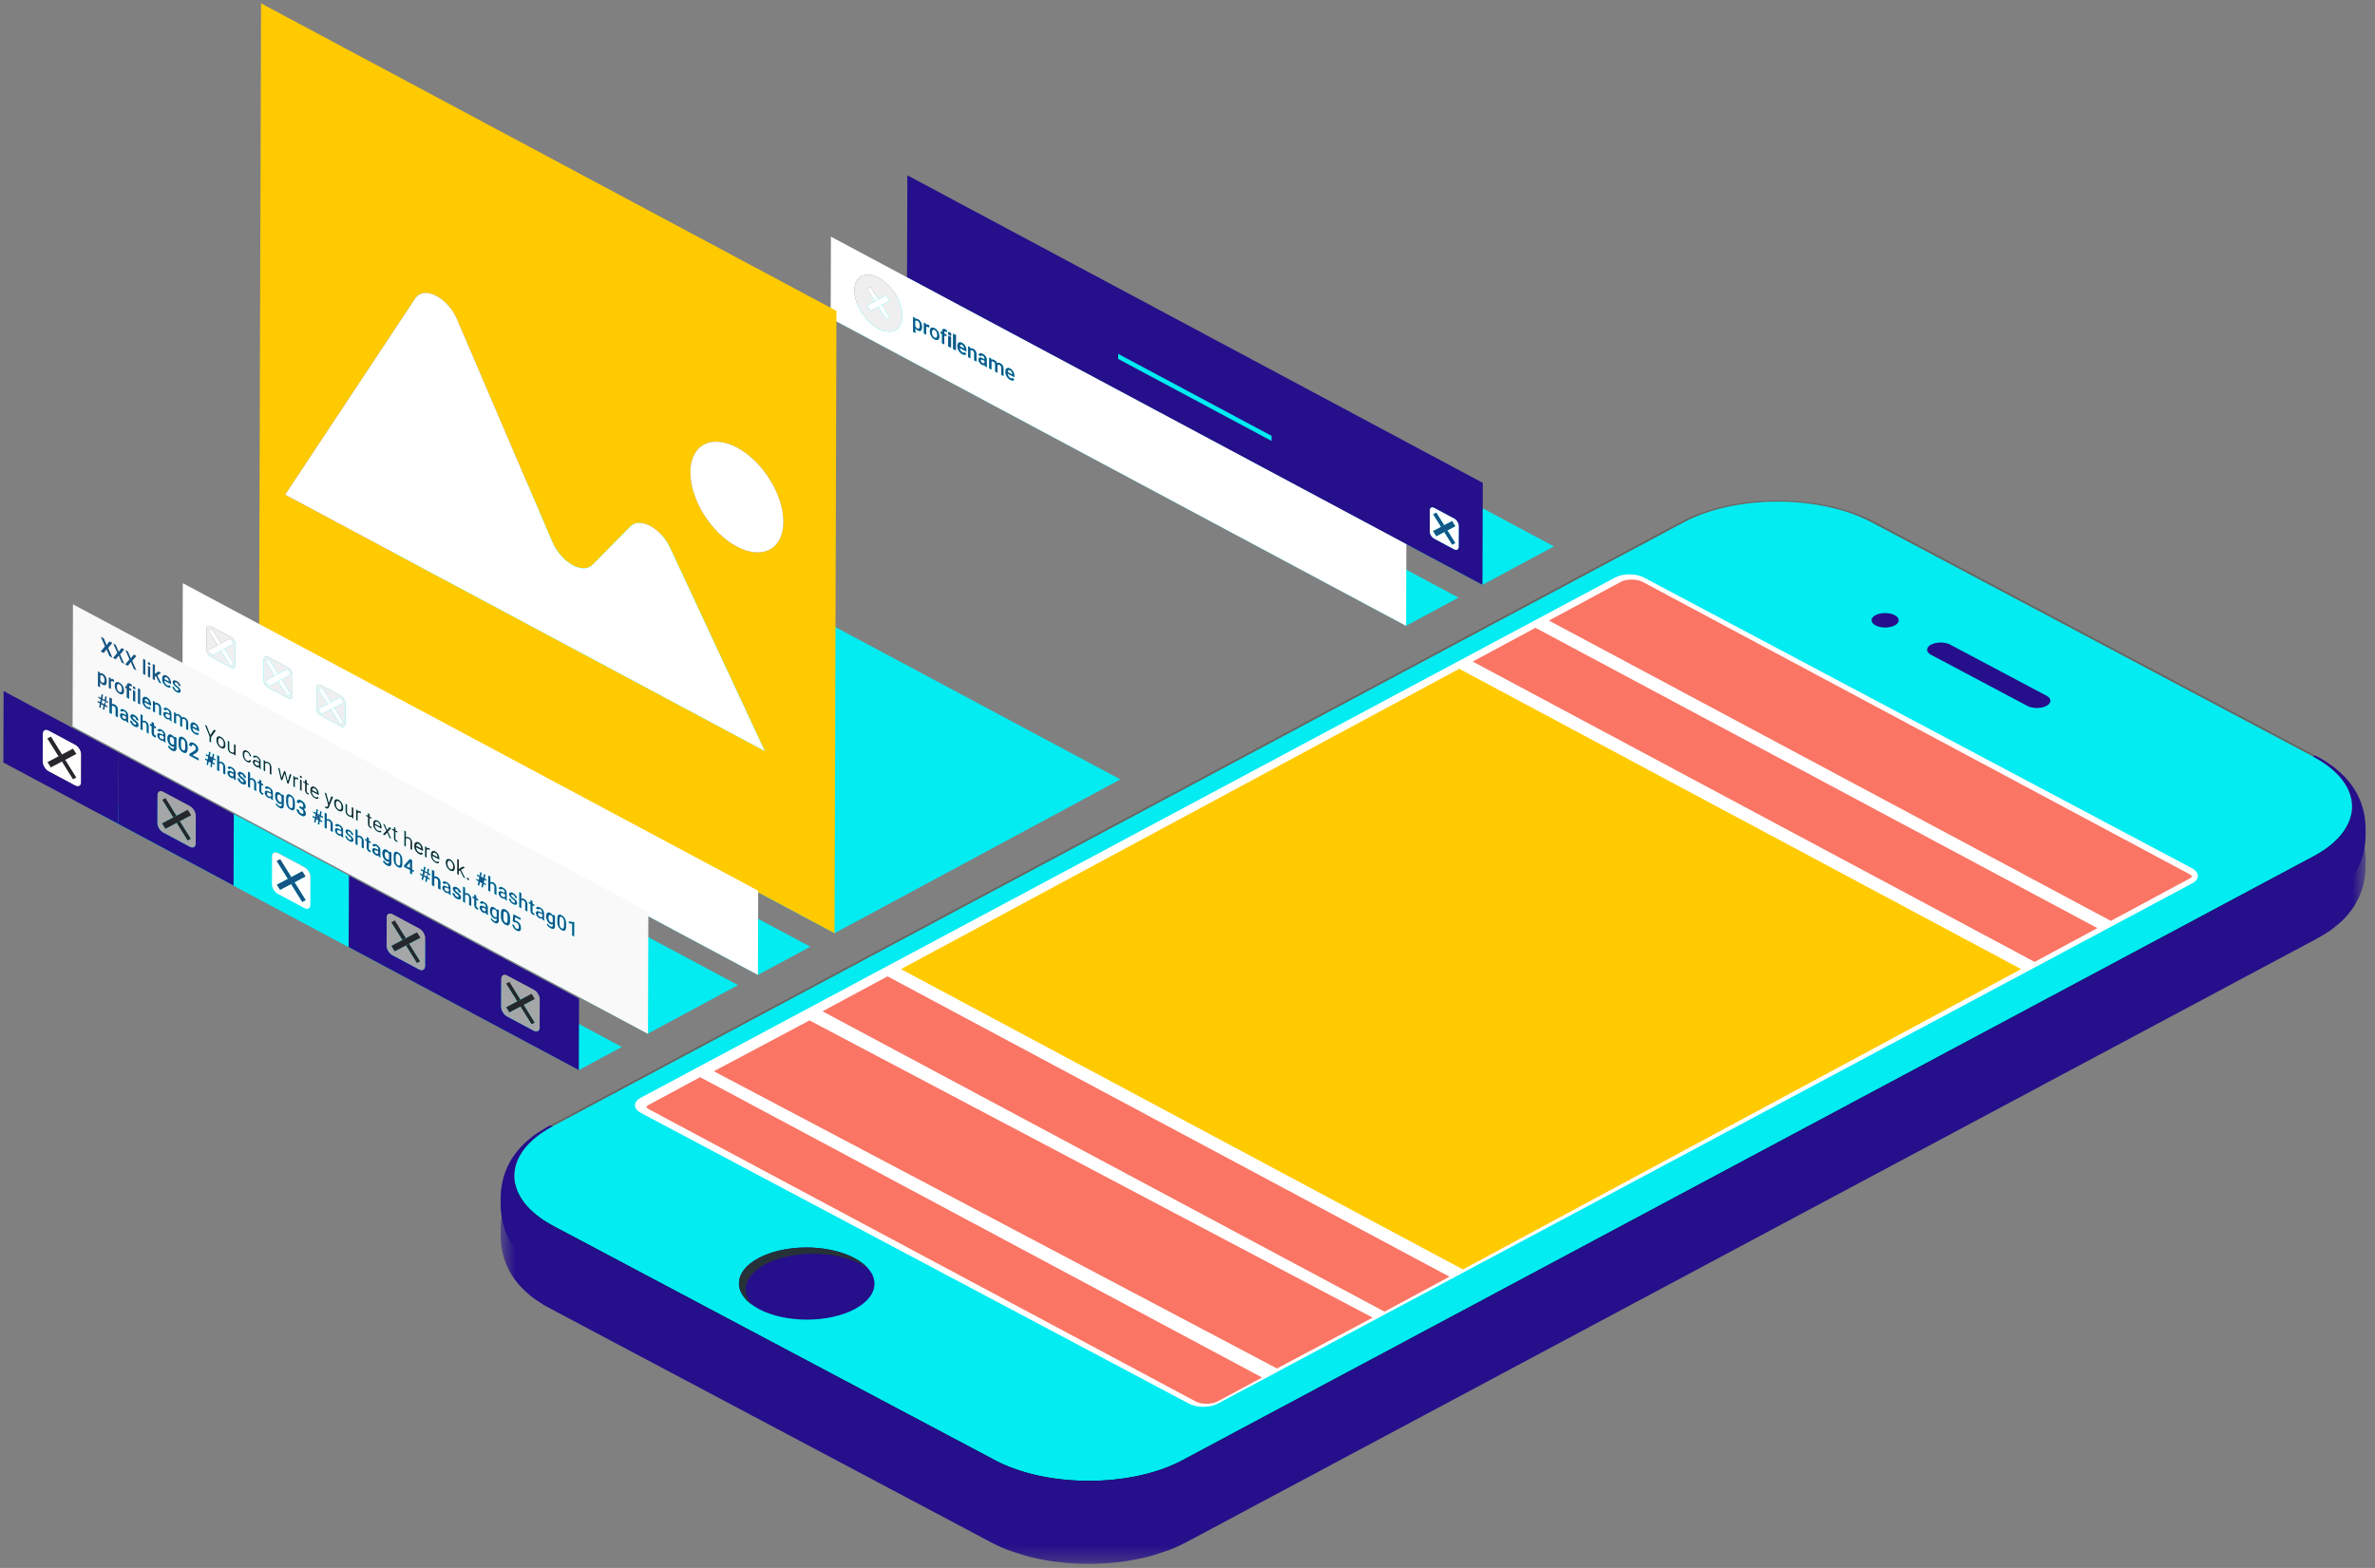 <svg width="159" height="105" fill="none" xmlns="http://www.w3.org/2000/svg"><rect width="100%" height="100%" fill="#808080" stroke="none"/><path fill-rule="evenodd" clip-rule="evenodd" d="M112.461 37.059a.27.27 0 01.266.007c3.46-1.849 9.09-1.848 12.571 0a.267.267 0 01.262-.008c-.663-.35-1.193-.538-1.198-.54-.368-.13-.865-.287-1.241-.397-.196-.058-.464-.115-.664-.16-1.025-.227-2.284-.357-3.454-.357-1.189 0-2.418.128-3.46.36-.205.045-.478.105-.679.164a26.1 26.1 0 00-1.234.4 8.873 8.873 0 00-.627.263c-.165.075-.38.187-.542.268z" fill="#000"/><path fill-rule="evenodd" clip-rule="evenodd" d="M125.56 37.058l2.954 1.567 2.955 1.568 2.955 1.568 2.954 1.567 2.955 1.568 2.955 1.568 2.955 1.567 2.954 1.568 2.955 1.568 2.955 1.567a.267.267 0 00-.262.008l-29.547-15.677a.266.266 0 01.262-.007zM36.746 77.493l7.572-4.043 7.571-4.044 7.572-4.043 7.571-4.044 7.572-4.043 7.57-4.043 7.572-4.044 7.572-4.043 7.571-4.044 7.572-4.043a.27.27 0 01.266.006L37.012 77.5a.27.27 0 00-.266-.007z" fill="#000"/><path fill-rule="evenodd" clip-rule="evenodd" d="M154.845 52.742c3.482 1.847 3.5 4.843.04 6.69L79.17 99.868c-3.458 1.847-9.087 1.848-12.568 0L37.055 84.191c-3.482-1.847-3.502-4.844-.043-6.691l75.715-40.435c3.46-1.848 9.09-1.847 12.571 0l29.547 15.677z" fill="#000"/><mask id="mask0_0_1021" style="mask-type:alpha" maskUnits="userSpaceOnUse" x="33" y="52" width="126" height="53"><path fill-rule="evenodd" clip-rule="evenodd" d="M33.518 52.703H158.37v52.024H33.518V52.703z" fill="#fff"/></mask><g mask="url(#mask0_0_1021)"><path fill-rule="evenodd" clip-rule="evenodd" d="M158.322 56.89a4.994 4.994 0 00-.486-1.57 5.114 5.114 0 00-.794-1.138 8.23 8.23 0 00-.627-.589 10.32 10.32 0 00-.834-.589c-.136-.089-.332-.188-.474-.27a.267.267 0 00-.262.008c3.482 1.847 3.5 4.843.039 6.69L79.17 99.868c-3.458 1.848-9.087 1.848-12.568 0L37.055 84.192c-3.482-1.847-3.502-4.844-.043-6.69a.27.27 0 00-.266-.007 17.8 17.8 0 00-.872.534 4.494 4.494 0 00-.397.3 7.254 7.254 0 00-.555.513 5.45 5.45 0 00-.545.67 4.884 4.884 0 00-.811 2.13c-.036.244-.04.43-.047.688l-.001.378c0 .7.123 1.199.23 1.555a4.96 4.96 0 00.636 1.305 5.3 5.3 0 00.442.558c.188.2.46.452.672.632.228.192.568.41.82.575.134.088.326.185.465.265l29.547 15.676c.662.349 1.192.538 1.197.54.368.13.865.287 1.241.397.196.057.464.115.664.16 1.024.227 2.283.357 3.454.357a16.43 16.43 0 003.459-.36c.204-.045.478-.105.678-.164.374-.11.868-.27 1.234-.4a8.19 8.19 0 00.626-.263c.166-.075.38-.187.543-.268.092-.049.172-.153.235-.3-.063.147-.143.251-.235.3l30.286-16.174 45.428-24.26c.257-.147.6-.344.84-.512.237-.166.532-.412.748-.6a4.78 4.78 0 00.451-.472c.135-.161.3-.388.416-.561a4.916 4.916 0 00.717-1.93c.046-.3.051-.504.058-.763l.001-.377c-.004-.23-.007-.448-.049-.734z" fill="#250F8A"/></g><path fill-rule="evenodd" clip-rule="evenodd" d="M112.461 34.975a.27.27 0 01.266.006c3.46-1.848 9.09-1.847 12.571 0a.266.266 0 01.262-.008c-.663-.349-1.193-.537-1.198-.54-.368-.13-.865-.287-1.241-.397-.196-.057-.464-.115-.664-.16a16.733 16.733 0 00-3.454-.356c-1.189 0-2.418.127-3.46.359-.205.046-.478.105-.679.165a26.1 26.1 0 00-1.234.4 8.873 8.873 0 00-.627.262c-.165.075-.38.188-.542.269z" fill="#646764"/><path fill-rule="evenodd" clip-rule="evenodd" d="M125.56 34.973l2.954 1.568 2.955 1.568 2.955 1.567 2.954 1.568 2.955 1.568 2.955 1.567 2.955 1.568 2.954 1.568 2.955 1.567 2.955 1.568a.266.266 0 00-.262.008L125.298 34.98a.266.266 0 01.262-.008zM36.746 75.409l7.572-4.043 7.571-4.044 7.572-4.043 7.571-4.044 7.572-4.043 7.57-4.044 7.572-4.043 7.572-4.043 7.571-4.044 7.572-4.044a.27.27 0 01.266.007L37.012 75.416a.27.27 0 00-.266-.007z" fill="#646764"/><path fill-rule="evenodd" clip-rule="evenodd" d="M154.845 50.657c3.482 1.847 3.5 4.844.04 6.691L79.17 97.783c-3.458 1.847-9.087 1.847-12.568 0-9.85-5.225-19.698-10.451-29.547-15.677-3.482-1.846-3.502-4.844-.043-6.69l75.715-40.435c3.46-1.848 9.09-1.848 12.571 0l29.547 15.676z" fill="#02ECF1"/><path fill-rule="evenodd" clip-rule="evenodd" d="M158.322 54.805a4.986 4.986 0 00-.486-1.57 5.115 5.115 0 00-.794-1.137 8.27 8.27 0 00-.627-.59 10 10 0 00-.834-.588c-.136-.09-.332-.189-.474-.27a.266.266 0 00-.262.008c3.482 1.846 3.5 4.843.039 6.69L79.17 97.783c-3.458 1.847-9.087 1.847-12.568 0L37.055 82.106c-3.482-1.847-3.502-4.843-.043-6.69a.27.27 0 00-.266-.007c-.267.153-.617.366-.872.535a4.453 4.453 0 00-.397.3 7.316 7.316 0 00-.555.512 5.433 5.433 0 00-.545.671 4.882 4.882 0 00-.811 2.129c-.036.245-.04.431-.047.689l-.001.377c0 .7.123 1.2.23 1.556a4.994 4.994 0 001.078 1.862c.188.201.46.453.672.632.228.193.568.411.82.576.134.087.326.185.465.264L66.33 101.19c.662.349 1.192.537 1.197.539.368.13.865.288 1.241.398.196.057.464.115.664.159 1.024.227 2.283.358 3.454.357a16.44 16.44 0 003.459-.359c.204-.046.478-.106.678-.165.374-.11.868-.269 1.234-.399.193-.069.441-.179.626-.263.166-.075.38-.188.543-.268.092-.049.172-.153.235-.3-.063.147-.143.251-.235.3l30.286-16.174 45.428-24.26c.257-.147.6-.344.84-.512.237-.167.532-.412.748-.601.148-.13.326-.322.451-.472.135-.16.3-.387.416-.561a4.909 4.909 0 00.717-1.93c.046-.299.051-.503.058-.762l.001-.377c-.004-.23-.007-.448-.049-.734zM137 46.586c.356.189.358.495.004.683-.352.189-.927.189-1.283 0l-6.435-3.415c-.357-.189-.359-.495-.006-.683.354-.189.928-.189 1.285 0L137 46.586zm-10.154-5.388c.354.188.356.494.002.683-.352.188-.927.188-1.281 0-.357-.189-.359-.495-.006-.683.354-.189.928-.189 1.285 0z" fill="#250F8A"/><path fill-rule="evenodd" clip-rule="evenodd" d="M57.204 84.25c1.777.942 1.788 2.47.021 3.414-1.765.942-4.638.942-6.415 0-1.777-.943-1.786-2.472-.02-3.415 1.766-.943 4.637-.943 6.414 0z" fill="#250F8A"/><path fill-rule="evenodd" clip-rule="evenodd" d="M51.24 84.666c1.767-.943 4.638-.943 6.415 0 .18.095.335.198.478.303a3.134 3.134 0 00-.932-.72c-1.777-.943-4.648-.944-6.415 0-1.587.848-1.735 2.169-.457 3.112-.753-.888-.454-1.966.911-2.695z" fill="#263238"/><path fill-rule="evenodd" clip-rule="evenodd" d="M146.74 58.139c.534.283.537.742.006 1.025l-5.499 2.937-5.116 2.732-38.367 20.49-5.264 2.812-7.312 3.905-3.665 1.957c-.53.283-1.391.283-1.925 0L42.912 74.532c-.534-.283-.537-.742-.006-1.025l3.664-1.957 7.312-3.905 5.265-2.812 38.367-20.49 5.115-2.732 5.5-2.937c.53-.283 1.391-.283 1.925 0l36.686 19.465z" fill="#fff"/><path fill-rule="evenodd" clip-rule="evenodd" d="M47.79 71.737l6.405-3.404 37.702 19.904-6.406 3.404L47.79 71.737zm32.99 22.27c-.28 0-.548-.057-.735-.157L43.447 74.284c-.144-.077-.174-.144-.174-.154 0-.01.03-.074.169-.15l3.43-1.845 37.62 20.111-2.982 1.605c-.185.1-.451.156-.73.156z" fill="#FA7564"/><path fill-rule="evenodd" clip-rule="evenodd" d="M60.32 64.898l37.371-20.11 37.619 20.111-37.371 20.11-37.62-20.111z" fill="#FFCA00"/><path fill-rule="evenodd" clip-rule="evenodd" d="M55.068 67.724l4.35-2.34 37.619 20.111-4.35 2.34-37.619-20.11zm48.629-26.168l4.81-2.589c.185-.1.451-.156.73-.156.28 0 .548.057.735.157l36.598 19.566c.144.077.174.144.174.154 0 .01-.029.074-.169.15l-5.259 2.83-37.619-20.112zm-5.103 2.746l4.201-2.26 37.619 20.11-4.202 2.262-37.618-20.112z" fill="#FA7564"/><path fill-rule="evenodd" clip-rule="evenodd" d="M104.033 36.59l-4.785 2.575L60.724 18.57l4.785-2.574 38.524 20.595z" fill="#02ECF1"/><path fill-rule="evenodd" clip-rule="evenodd" d="M96.914 35.523l.527.843-.228.122-.527-.845.228-.12zm-.754-1.208l.528.845-.228.12-.527-.845.228-.12z" fill="#135687"/><path fill-rule="evenodd" clip-rule="evenodd" d="M97.218 34.88l.226.363-.53.28-.228.12-.53.28-.226-.364.53-.28.228-.12.53-.279z" fill="#135687"/><path fill-rule="evenodd" clip-rule="evenodd" d="M86.427 28.872v.342l-10.273-5.492v-.342l10.273 5.492z" fill="#fff"/><path fill-rule="evenodd" clip-rule="evenodd" d="M85.129 29.53l.001-.342-10.273-5.492v.34l10.272 5.493zm12.52 7.095l.004-1.417a.597.597 0 00-.297-.476l-1.332-.712c-.163-.087-.298-.017-.299.158l-.004 1.417a.6.6 0 00.297.474l1.332.712c.164.088.297.018.298-.156zM60.744 11.74l38.524 20.595-.021 6.831L60.724 18.57l.021-6.832z" fill="#250F8A"/><path fill-rule="evenodd" clip-rule="evenodd" d="M97.442 36.367l-.527-.844.53-.28-.226-.363-.53.28-.528-.845-.227.12.526.845-.53.279.226.364.53-.28.528.845.228-.121zm-.086-1.635a.6.6 0 01.297.476l-.005 1.418c0 .173-.134.244-.298.155l-1.332-.712a.6.6 0 01-.297-.474l.004-1.417c.001-.175.136-.245.3-.158l1.33.712z" fill="#fff"/><path fill-rule="evenodd" clip-rule="evenodd" d="M97.644 40.021l-3.508 1.888-38.524-20.596 3.508-1.888 38.524 20.596z" fill="#02ECF1"/><path fill-rule="evenodd" clip-rule="evenodd" d="M63.62 22.426c.015-.01.024-.024.024-.05a.15.15 0 00-.023-.073.165.165 0 00-.065-.059c-.027-.014-.048-.018-.064-.01-.014.01-.021.026-.022.05 0 .026.007.05.022.073a.16.16 0 00.063.058c.029.015.05.019.066.01zm.01.854l.002-.721-.154-.082-.002.722.153.081zm.327.175l.003-1.025-.153-.081-.003 1.025.153.082zm-1.748-1.51v-.15a.242.242 0 00-.053-.039c-.065-.034-.116-.03-.153.013l-.004-.083-.146-.078-.002.722.153.082.001-.494c.025-.044.071-.047.142-.01a.61.61 0 01.062.038zm3.162 2.267l.002-.477c-.003-.174-.075-.299-.216-.374-.08-.043-.147-.046-.198-.01l-.004-.085-.143-.076-.002.722.153.081.001-.514c.03-.043.076-.048.138-.015.042.023.072.05.09.081a.238.238 0 01.028.118l-.001.467.152.082zm.716.383v-.01a.48.48 0 01-.026-.172v-.324a.39.39 0 00-.07-.22.537.537 0 00-.19-.164.357.357 0 00-.142-.046c-.043-.003-.077.006-.101.028-.025.02-.037.05-.037.09l.151.08c0-.028.011-.044.034-.05.023-.008.051-.002.085.016.041.022.07.05.09.083.02.033.03.067.03.105v.048l-.095-.05c-.099-.053-.177-.076-.23-.062-.054.012-.081.056-.082.134 0 .06.023.124.065.188a.459.459 0 00.167.151c.07.038.13.043.178.014a.41.41 0 00.018.078l.155.083zm-2.7-2.346l.005-.124a.593.593 0 00-.085-.057c-.075-.04-.134-.05-.175-.028-.043.021-.064.071-.065.151v.066l-.103-.055v.12l.103.056-.002.601.153.082.001-.602.139.074v-.12l-.138-.074v-.065c0-.08.037-.099.11-.06a.5.5 0 01.057.035zm4.523 3.01v-.065a.613.613 0 00-.074-.306.526.526 0 00-.215-.21.266.266 0 00-.158-.036.151.151 0 00-.11.073.334.334 0 00-.04.172v.02a.616.616 0 00.324.53c.055.03.108.046.153.046s.08-.015.11-.043l-.084-.127c-.044.037-.1.036-.17 0a.334.334 0 01-.124-.12.378.378 0 01-.056-.171l.444.237zm-3.215-1.719v-.065a.606.606 0 00-.075-.306.52.52 0 00-.213-.21.26.26 0 00-.159-.036.142.142 0 00-.11.074.314.314 0 00-.04.171v.02c0 .108.029.21.09.306a.61.61 0 00.233.224c.057.03.108.045.153.045a.142.142 0 00.11-.043l-.082-.126c-.045.037-.101.037-.172-.001a.33.33 0 01-.123-.119.35.35 0 01-.055-.171l.443.237zm-1.811-1.012v-.038a.609.609 0 00-.093-.299.571.571 0 00-.222-.214.297.297 0 00-.164-.043.144.144 0 00-.111.072.321.321 0 00-.04.172v.007a.61.61 0 00.085.317.576.576 0 00.229.224.288.288 0 00.166.043.14.14 0 00.111-.07.333.333 0 00.039-.17zm-1.16-.62v-.01a.645.645 0 00-.07-.31.459.459 0 00-.195-.204c-.076-.04-.137-.045-.182-.01l-.006-.077-.141-.076-.003 1 .153.082v-.343a.45.45 0 00.18.174c.08.043.144.044.192.004.047-.043.072-.119.072-.23zm5.457 3.271l.002-.473a.452.452 0 00-.055-.225.412.412 0 00-.168-.156c-.09-.048-.158-.047-.208 0a.383.383 0 00-.186-.211c-.082-.044-.147-.048-.195-.015l-.005-.078-.144-.077-.002.722.153.081.001-.523c.026-.039.07-.043.13-.01.08.042.12.108.122.193l-.002.475.153.081.001-.494c.01-.029.025-.046.046-.054.022-.008.05-.003.085.015a.23.23 0 01.094.084c.019.03.028.069.028.115l-.001.47.151.08zM58.8 22.01c.886.474 1.607.093 1.61-.85.003-.944-.714-2.092-1.6-2.566-.886-.474-1.608-.095-1.61.85-.003.943.714 2.092 1.6 2.566zm-3.172-6.162l38.524 20.596-.017 5.467-38.524-20.597.017-5.466z" fill="#fff"/><path fill-rule="evenodd" clip-rule="evenodd" d="M61.531 21.98c.027-.027.041-.082.041-.167a.445.445 0 00-.04-.193.262.262 0 00-.115-.127c-.063-.033-.108-.028-.135.012v.32c.027.07.072.123.134.156.048.026.087.025.115-.002zm.123-.393a.65.65 0 01.07.31v.01c0 .112-.025.188-.072.23-.048.041-.112.04-.192-.003a.45.45 0 01-.18-.174v.343l-.153-.082.003-1 .141.076.006.077c.045-.035.106-.03.182.01a.46.46 0 01.195.203z" fill="#135687"/><path fill-rule="evenodd" clip-rule="evenodd" d="M61.417 21.494c.05.027.088.068.115.126.027.057.04.121.04.193 0 .085-.014.14-.04.167-.03.026-.068.027-.116.002a.294.294 0 01-.135-.157l.001-.32c.027-.04.072-.045.135-.011z" fill="#fff"/><path fill-rule="evenodd" clip-rule="evenodd" d="M67.76 25.06v-.013a.33.33 0 00-.04-.145.25.25 0 00-.099-.093c-.042-.023-.076-.026-.102-.008-.025.016-.042.05-.05.103l.292.155zm.15.134v.065l-.444-.237a.38.38 0 00.056.171.334.334 0 00.124.12c.07.036.126.037.17 0l.083.127a.145.145 0 01-.109.043.338.338 0 01-.153-.046.617.617 0 01-.324-.53v-.02c0-.072.014-.13.04-.172a.151.151 0 01.11-.073c.048-.006.1.005.158.036.092.05.164.12.215.21.049.088.074.19.074.306z" fill="#135687"/><path fill-rule="evenodd" clip-rule="evenodd" d="M67.62 24.81a.251.251 0 01.1.093.33.33 0 01.04.145v.012l-.291-.156c.008-.052.025-.086.05-.103s.06-.014.102.008zm-1.914-.731c.032-.005.08.008.144.04l.095.048v.145a.084.084 0 01-.07.033.244.244 0 01-.185-.098.163.163 0 01-.033-.096c0-.042.016-.066.049-.072z" fill="#fff"/><path fill-rule="evenodd" clip-rule="evenodd" d="M65.91 24.297l.001-.136-.084-.044c-.056-.03-.099-.043-.127-.038-.029.006-.043.028-.043.067 0 .03.01.061.03.09.02.028.045.051.078.069a.17.17 0 00.085.022.073.073 0 00.06-.03zm.151.116c0 .065.008.122.026.171v.01l-.155-.082a.373.373 0 01-.018-.078c-.049.029-.108.024-.178-.014a.459.459 0 01-.167-.15.347.347 0 01-.065-.189c0-.078.028-.122.081-.134.054-.013.132.009.23.062l.096.05v-.048a.198.198 0 00-.03-.105.227.227 0 00-.09-.083c-.034-.018-.062-.024-.085-.016-.022.006-.034.022-.034.05l-.151-.08c0-.04.011-.07.037-.09.024-.022.058-.03.1-.028.043.003.09.018.142.046.08.043.142.097.19.165a.39.39 0 01.072.219v.324z" fill="#135687"/><path fill-rule="evenodd" clip-rule="evenodd" d="M64.405 23.09a.249.249 0 01.099.093.31.31 0 01.04.145v.013l-.29-.155c.008-.052.024-.088.05-.103.026-.018.06-.015.101.007z" fill="#fff"/><path fill-rule="evenodd" clip-rule="evenodd" d="M62.688 22.596c.03-.026.044-.082.045-.163a.438.438 0 00-.045-.199.282.282 0 00-.12-.127c-.05-.026-.089-.026-.117 0-.03.027-.044.08-.045.165 0 .074.014.14.042.197.03.058.07.1.12.127.052.029.092.029.12 0zm.103-.405a.609.609 0 01.093.3v.037c0 .07-.013.129-.039.17a.14.14 0 01-.11.071.289.289 0 01-.167-.042.578.578 0 01-.229-.225.611.611 0 01-.085-.317v-.007c0-.071.013-.129.04-.172a.144.144 0 01.11-.072.297.297 0 01.164.043c.092.049.167.12.223.214z" fill="#135687"/><path fill-rule="evenodd" clip-rule="evenodd" d="M62.568 22.108c.05.027.092.07.12.127.03.06.045.125.045.199 0 .08-.015.136-.045.163-.028.028-.068.028-.12 0a.283.283 0 01-.12-.127.44.44 0 01-.042-.197c0-.084.015-.139.045-.165.028-.027.068-.027.117 0zm-3.232-2.328l.226.364-.53.28-.228.12-.53.278-.227-.362.53-.28.228-.12.53-.28z" fill="#fff"/><path fill-rule="evenodd" clip-rule="evenodd" d="M59.559 21.268l-.527-.845.53-.28-.226-.363-.53.28-.527-.845-.228.12.527.845-.53.28.226.362.53-.279.527.844.228-.119zm-.75-2.674c.887.473 1.604 1.622 1.601 2.566-.003.943-.725 1.324-1.61.85-.887-.474-1.603-1.624-1.6-2.566.002-.944.724-1.324 1.61-.85z" fill="#EFEFEF"/><path fill-rule="evenodd" clip-rule="evenodd" d="M59.032 20.423l.527.846-.228.118-.527-.844.228-.12zm-.753-1.208l.526.845-.227.12-.528-.845.229-.12z" fill="#fff"/><path fill-rule="evenodd" clip-rule="evenodd" d="M62.156 21.756a.3.3 0 01.054.038v.152a.648.648 0 00-.063-.038c-.07-.038-.117-.034-.142.01l-.001.494-.153-.082.002-.722.146.078.004.084c.037-.044.088-.049.153-.014zm1.151.312a.598.598 0 01.085.057l-.005.124a.5.5 0 00-.058-.035c-.072-.039-.109-.02-.11.06v.065l.14.074-.001.12-.139-.074-.001.602-.153-.082.002-.601-.103-.056v-.12l.103.055v-.066c0-.08.022-.13.065-.15.04-.023.1-.013.175.027zm.169 1.131l.003-.722.198.081-.002.722-.199-.081zm.104-.727a.21.21 0 01-.082-.076.18.18 0 01-.028-.095c0-.031.01-.054.028-.066.02-.01.048-.005.083.014a.197.197 0 01.113.173c0 .033-.01.052-.029.064-.02.01-.048.006-.085-.014zm.426-.042l-.004 1.026-.198-.082.004-1.025.198.081zm.539.91v-.012a.315.315 0 00-.04-.145.25.25 0 00-.1-.094c-.04-.022-.075-.025-.1-.007-.027.016-.043.051-.05.103l.29.155zm.15.135v.065l-.444-.237a.349.349 0 00.056.171.327.327 0 00.123.119c.07.038.128.038.172.001l.081.127a.14.14 0 01-.109.042.335.335 0 01-.153-.045.613.613 0 01-.234-.224.563.563 0 01-.09-.306v-.02a.32.32 0 01.04-.171.142.142 0 01.111-.074c.047-.006.1.005.159.037a.52.52 0 01.213.209c.05.088.076.19.075.306zm.462-.115c.141.076.213.2.216.375l-.002.477-.153-.082.002-.467a.238.238 0 00-.028-.118.228.228 0 00-.09-.081c-.063-.033-.108-.027-.138.015l-.001.514-.153-.081.002-.722.143.076.004.086c.051-.037.117-.034.198.009zm1.803.965c.075.04.131.093.168.156a.45.45 0 01.055.225l-.002.474-.151-.081.001-.47a.224.224 0 00-.028-.115.234.234 0 00-.094-.084c-.034-.018-.063-.023-.085-.015-.021.008-.037.025-.046.054l-.001.494-.153-.081.002-.475a.212.212 0 00-.122-.193c-.06-.032-.104-.029-.13.01l-.001.523-.153-.081.002-.722.144.077.005.078c.048-.033.113-.029.195.015a.39.39 0 01.186.211c.05-.047.119-.048.208 0z" fill="#135687"/><path fill-rule="evenodd" clip-rule="evenodd" d="M75.007 52.194L55.871 62.492 17.347 41.896l19.136-10.298 38.524 20.596z" fill="#02ECF1"/><path fill-rule="evenodd" clip-rule="evenodd" d="M49.322 36.596c1.719.92 3.116.182 3.121-1.647.006-1.83-1.382-4.056-3.1-4.975-1.72-.919-3.117-.182-3.123 1.648-.005 1.828 1.382 4.055 3.102 4.974zm-30.228-3.469L51.198 50.29l-6.33-13.591c-.317-.678-.826-1.205-1.336-1.478-.502-.268-1.005-.29-1.326.035l-2.531 2.56c-.322.327-.824.304-1.325.036-.536-.286-1.07-.853-1.378-1.572l-6.367-14.881c-.311-.727-.845-1.29-1.377-1.574-.565-.302-1.13-.293-1.43.16l-8.703 13.142zM17.474.223L56 20.819l-.128 41.673-38.524-20.596.128-41.673z" fill="#FFCA00"/><path fill-rule="evenodd" clip-rule="evenodd" d="M29.227 19.825c.532.285 1.065.847 1.377 1.574l6.367 14.88c.308.72.842 1.286 1.378 1.573.5.268 1.004.29 1.325-.035l2.531-2.56c.32-.326.824-.304 1.326-.036.51.273 1.02.8 1.335 1.478l6.33 13.591-32.102-17.163 8.704-13.142c.3-.453.864-.462 1.429-.16zm20.115 10.149c1.72.92 3.107 3.146 3.102 4.975-.006 1.829-1.403 2.566-3.122 1.647-1.72-.919-3.107-3.145-3.102-4.974.006-1.83 1.403-2.567 3.122-1.648z" fill="#fff"/><path fill-rule="evenodd" clip-rule="evenodd" d="M54.25 63.398l-3.508 1.887L12.22 44.69l3.507-1.888L54.25 63.398z" fill="#02ECF1"/><path fill-rule="evenodd" clip-rule="evenodd" d="M14.27 42.243l.526.846-.227.12-.527-.846c-.064-.1-.063-.207 0-.241.032-.017.073-.01.114.011a.31.31 0 01.113.11zm8.528 4.51a.31.31 0 01.113.11c.063.102.063.21 0 .242l-.531.28-.228.12-.53.28c-.031.017-.072.012-.113-.01a.32.32 0 01-.114-.112c-.062-.099-.062-.207 0-.241l.531-.28.228-.12.53-.28c.032-.016.073-.01.114.011z" fill="#fff"/><path fill-rule="evenodd" clip-rule="evenodd" d="M23.114 48.487l.005-1.417a.597.597 0 00-.297-.474l-1.332-.712c-.163-.088-.297-.017-.297.156l-.005 1.418c0 .175.133.387.296.474l1.332.713c.165.087.298.017.298-.158zm-3.532-1.888l.005-1.417a.596.596 0 00-.296-.474l-1.332-.712c-.164-.088-.298-.018-.298.156l-.005 1.417c0 .175.133.388.297.476l1.332.712c.163.087.297.017.297-.158zm-3.827-2.046l.005-1.417a.597.597 0 00-.295-.474l-1.332-.712c-.165-.088-.298-.018-.299.156l-.004 1.417a.6.6 0 00.296.476l1.332.712c.163.087.297.017.297-.158zm-3.519-5.5L50.76 59.649l-.018 5.636L12.22 44.69l.017-5.637z" fill="#fff"/><path fill-rule="evenodd" clip-rule="evenodd" d="M15.44 42.82a.31.31 0 01.113.11c.062.1.062.208 0 .241l-.53.28-.228.12-.53.28c-.032.017-.073.012-.114-.01a.31.31 0 01-.114-.111c-.063-.1-.063-.208.001-.241l.53-.28.228-.12.53-.28c.032-.017.072-.012.114.01z" fill="#fff"/><path fill-rule="evenodd" clip-rule="evenodd" d="M15.55 44.296l-.527-.846.53-.28c.063-.032.063-.14.001-.24a.32.32 0 00-.114-.112c-.04-.021-.082-.027-.113-.01l-.53.28-.527-.846a.313.313 0 00-.114-.11c-.04-.022-.082-.027-.113-.01-.064.033-.064.14 0 .24l.526.846-.53.28c-.064.033-.064.14 0 .24a.31.31 0 00.112.112c.041.022.083.027.114.01l.53-.28.527.846c.031.05.072.089.113.11.04.023.082.028.114.011.062-.033.063-.14 0-.241zm-.086-1.634c.164.087.296.3.296.474l-.005 1.417c0 .175-.134.245-.297.158l-1.332-.712a.598.598 0 01-.296-.476l.004-1.417c0-.174.134-.244.299-.156l1.332.712z" fill="#EFEFEF"/><path fill-rule="evenodd" clip-rule="evenodd" d="M15.55 44.296c.061.101.06.209-.001.242-.032.017-.074.011-.115-.01a.308.308 0 01-.112-.112l-.527-.845.227-.12.527.845zm7.357 3.934c.063.101.063.209 0 .241-.032.017-.073.012-.114-.01a.318.318 0 01-.114-.111l-.527-.846.228-.12.527.846z" fill="#fff"/><path fill-rule="evenodd" clip-rule="evenodd" d="M22.907 48.23l-.527-.846.53-.28c.064-.032.065-.14.001-.241a.31.31 0 00-.112-.11c-.041-.022-.082-.028-.114-.012l-.53.28-.528-.845a.312.312 0 00-.112-.11c-.042-.022-.083-.027-.115-.011-.062.034-.062.142 0 .241l.527.845-.53.28c-.063.035-.063.142-.002.242.032.05.073.09.114.111.041.022.082.027.113.01l.53-.28.528.845c.031.051.073.09.114.112.04.022.081.027.113.01.063-.033.064-.14 0-.242zm-.085-1.634c.165.088.297.3.297.474l-.005 1.417c0 .175-.134.245-.298.157l-1.332-.712a.597.597 0 01-.296-.475l.005-1.417c0-.173.134-.244.297-.156l1.332.712z" fill="#EFEFEF"/><path fill-rule="evenodd" clip-rule="evenodd" d="M21.627 46.177l.527.845-.228.12-.527-.845c-.062-.1-.062-.207.001-.242.032-.016.073-.01.114.012.04.022.082.06.113.11z" fill="#fff"/><path fill-rule="evenodd" clip-rule="evenodd" d="M19.377 46.341l-.527-.845.53-.28c.062-.033.063-.14 0-.241a.32.32 0 00-.113-.11c-.041-.022-.082-.028-.113-.011l-.53.28-.527-.846a.316.316 0 00-.114-.11c-.04-.022-.082-.027-.113-.01-.064.033-.064.14 0 .24l.526.846-.53.28c-.064.033-.065.14-.001.24.03.051.072.09.113.112.041.022.083.027.113.01l.531-.28.527.846c.03.05.072.089.113.11.04.022.082.028.114.01.062-.032.062-.14 0-.24zm-.085-1.633c.163.087.295.3.295.474l-.005 1.417c0 .175-.134.245-.297.158l-1.332-.712a.598.598 0 01-.297-.476l.005-1.417c0-.174.134-.244.299-.156l1.331.712z" fill="#EFEFEF"/><path fill-rule="evenodd" clip-rule="evenodd" d="M19.376 46.342c.062.101.062.209 0 .242-.032.016-.074.011-.115-.01a.31.31 0 01-.112-.112l-.527-.845.227-.12.527.845z" fill="#fff"/><path fill-rule="evenodd" clip-rule="evenodd" d="M19.267 44.865a.32.32 0 01.113.11c.062.102.062.21 0 .242l-.531.28-.228.12-.53.28c-.031.017-.072.012-.114-.01a.311.311 0 01-.113-.111c-.063-.1-.063-.208.001-.242l.53-.28.228-.12.53-.28c.032-.016.072-.01.114.011z" fill="#fff"/><path fill-rule="evenodd" clip-rule="evenodd" d="M18.096 44.29l.527.845-.228.12-.526-.846c-.064-.1-.064-.208 0-.241.031-.017.073-.011.114.01a.34.34 0 01.113.111z" fill="#fff"/><path fill-rule="evenodd" clip-rule="evenodd" d="M49.408 65.971l-6.034 3.247L4.851 48.622l6.033-3.246L49.409 65.97z" fill="#02ECF1"/><path fill-rule="evenodd" clip-rule="evenodd" d="M37.75 61.983v-.22a.593.593 0 00-.032-.22.246.246 0 00-.112-.122c-.05-.027-.087-.027-.11.001-.024.028-.036.085-.038.17v.22c0 .09.01.163.035.221a.24.24 0 00.11.126c.05.026.087.027.11-.003.024-.028.037-.086.037-.173zm.08-.47a.767.767 0 01.073.346v.167c0 .14-.025.232-.074.278-.05.044-.125.039-.226-.015a.517.517 0 01-.221-.222.751.751 0 01-.077-.349v-.168c.001-.14.027-.23.075-.275.05-.043.125-.039.227.016a.524.524 0 01.223.221z" fill="#135687"/><path fill-rule="evenodd" clip-rule="evenodd" d="M37.606 61.421a.249.249 0 01.112.123.589.589 0 01.033.22v.22c-.001.087-.014.144-.038.172-.023.03-.06.03-.11.004a.246.246 0 01-.11-.126.583.583 0 01-.035-.222v-.22c.002-.085.014-.142.038-.17.023-.028.06-.028.11 0zm-.731-.138a.29.29 0 01.134.153l-.001.32c-.03.039-.075.042-.136.01a.266.266 0 01-.116-.124.43.43 0 01-.042-.194c0-.083.015-.137.043-.164.027-.028.067-.028.118 0zm-3.032-.231a.238.238 0 01.111.123.558.558 0 01.035.219v.22c-.003.087-.014.145-.038.174-.023.028-.06.03-.11.003a.243.243 0 01-.11-.127.575.575 0 01-.035-.222v-.22c0-.085.014-.141.038-.168.023-.028.06-.028.109-.002z" fill="#F9F9FA"/><path fill-rule="evenodd" clip-rule="evenodd" d="M33.782 60.03v-.137l-.084-.045c-.056-.03-.099-.042-.127-.036-.029.006-.043.027-.043.066 0 .031.01.06.03.09a.2.2 0 00.077.07c.03.016.059.023.085.021a.077.077 0 00.062-.03zm.15.117c0 .064.008.12.026.169v.01l-.155-.083a.36.36 0 01-.018-.076c-.049.027-.108.023-.179-.015A.448.448 0 0133.44 60a.34.34 0 01-.065-.188c0-.077.027-.121.081-.135.054-.011.132.01.23.062l.095.05v-.046a.2.2 0 00-.029-.106.224.224 0 00-.09-.083c-.034-.018-.063-.023-.085-.017-.023.006-.034.024-.034.053l-.151-.081c0-.04.011-.07.036-.092a.137.137 0 01.101-.027c.043.003.09.017.142.045.08.043.142.1.19.167a.39.39 0 01.072.218l-.001.326z" fill="#135687"/><path fill-rule="evenodd" clip-rule="evenodd" d="M33.746 60.077a.181.181 0 01-.097-.023.227.227 0 01-.088-.075.159.159 0 01-.033-.096c0-.042.016-.065.048-.071.032-.006.08.007.145.04l.095.047v.147a.088.088 0 01-.07.031z" fill="#F9F9FA"/><path fill-rule="evenodd" clip-rule="evenodd" d="M33.246 61.385v-.318a.296.296 0 00-.133-.154c-.051-.027-.09-.027-.118 0-.028.029-.042.083-.043.166a.43.43 0 00.042.194.273.273 0 00.116.123c.06.033.106.028.136-.011zm.017-.51l.137.073-.002.7c0 .094-.028.155-.084.179-.055.026-.13.013-.224-.037a.595.595 0 01-.145-.11.578.578 0 01-.109-.145l.073-.059a.44.44 0 00.173.182c.05.026.09.033.12.02.029-.015.043-.05.043-.106v-.048c-.043.029-.102.023-.175-.016a.478.478 0 01-.195-.205.676.676 0 01-.074-.32c0-.11.025-.188.075-.228.05-.04.116-.039.198.005a.439.439 0 01.182.183l.007-.068z" fill="#135687"/><path fill-rule="evenodd" clip-rule="evenodd" d="M33.113 60.913c.06.033.106.086.134.155l-.001.318c-.03.039-.075.044-.136.011a.274.274 0 01-.116-.124.43.43 0 01-.042-.194c0-.083.015-.136.043-.165.027-.028.067-.028.118 0zm-.8-.135c.032-.005.08.008.145.04l.094.047v.145c-.015.022-.04.03-.069.034a.21.21 0 01-.099-.025.244.244 0 01-.088-.074.157.157 0 01-.032-.097c0-.04.016-.064.048-.07z" fill="#F9F9FA"/><path fill-rule="evenodd" clip-rule="evenodd" d="M32.336 59.06l-.184-.077.048-.191.183.075-.047.192z" fill="#135687"/><path fill-rule="evenodd" clip-rule="evenodd" d="M32.383 58.867l-.047.192-.184-.076.048-.191.183.075z" fill="#F9F9FA"/><path fill-rule="evenodd" clip-rule="evenodd" d="M30.02 59.66v-.135l-.084-.045c-.057-.03-.1-.043-.128-.038-.028.006-.042.028-.042.066 0 .031.01.062.03.09a.215.215 0 00.162.092c.027-.002.047-.01.061-.03zm.15.117c0 .064.008.122.024.168v.012l-.155-.083a.496.496 0 01-.017-.077c-.048.029-.107.024-.178-.014a.459.459 0 01-.167-.15.34.34 0 01-.064-.189c0-.078.027-.122.081-.134.054-.013.132.009.23.062l.095.05v-.048a.194.194 0 00-.029-.104.228.228 0 00-.09-.084c-.034-.017-.063-.024-.085-.016-.023.006-.034.022-.034.05l-.153-.08c0-.04.013-.07.038-.092a.144.144 0 01.101-.027.534.534 0 01.332.212c.047.068.07.14.072.219l-.001.325z" fill="#135687"/><path fill-rule="evenodd" clip-rule="evenodd" d="M29.814 59.442c.032-.005.08.008.145.04l.095.049v.144c-.017.021-.04.03-.07.033a.243.243 0 01-.185-.098.163.163 0 01-.033-.097c0-.04.016-.065.048-.071zm-.512-2.042v.01l-.34-.183c.008-.06.028-.1.06-.12.032-.018.07-.016.118.01a.282.282 0 01.115.112.39.39 0 01.047.171z" fill="#F9F9FA"/><path fill-rule="evenodd" clip-rule="evenodd" d="M28.822 58.634l-.15-.08-.036.19.138.074v.106l-.158-.085-.048.249-.106-.057.05-.248-.14-.075-.05.248-.105-.056.048-.248-.144-.077v-.106l.164.088.036-.19-.152-.082v-.105l.173.092.049-.252.104.056-.049.252.141.076.05-.253.104.056-.05.252.131.07v.105z" fill="#135687"/><path fill-rule="evenodd" clip-rule="evenodd" d="M28.572 58.69l-.182-.075.049-.192.181.076-.048.192z" fill="#135687"/><path fill-rule="evenodd" clip-rule="evenodd" d="M28.39 58.615l.049-.192.181.076-.048.192-.182-.076zm-.191-1.805v.01l-.34-.182c.008-.061.028-.101.06-.12.032-.02.071-.016.118.008a.291.291 0 01.116.113c.028.05.043.107.046.171zm-5.526-2.605a.34.34 0 01-.14-.147.462.462 0 01-.051-.22c0-.09.017-.152.053-.181.035-.03.082-.028.138.002.06.031.106.08.141.149a.47.47 0 01.052.22c0 .089-.017.15-.051.18-.036.03-.082.029-.142-.003z" fill="#F9F9FA"/><path fill-rule="evenodd" clip-rule="evenodd" d="M22.814 54.207c.035-.03.052-.09.052-.179a.469.469 0 00-.052-.22.335.335 0 00-.14-.15c-.057-.03-.104-.03-.14-.002-.035.03-.052.091-.052.181 0 .08.016.154.051.22a.341.341 0 00.14.148c.06.032.106.032.142.002zm.084-.428a.63.63 0 01.084.317v.01a.33.33 0 01-.037.168.14.14 0 01-.11.072.275.275 0 01-.162-.04.55.55 0 01-.223-.222.621.621 0 01-.086-.315v-.009c0-.07.015-.126.04-.17a.144.144 0 01.11-.072c.047-.005.1.007.16.038.093.05.168.125.224.223z" fill="#26272C"/><path fill-rule="evenodd" clip-rule="evenodd" d="M21.23 53.084v.01l-.34-.183c.008-.06.028-.1.06-.12.03-.02.07-.016.117.009a.278.278 0 01.115.113.38.38 0 01.048.172zm-2.51.135c.06.032.106.085.136.155l-.002.317c-.03.04-.076.043-.137.01a.275.275 0 01-.115-.123.43.43 0 01-.042-.194c0-.083.015-.136.043-.165.028-.027.066-.028.117 0zm-3.928-3.774a.32.32 0 01.14.15c.036.068.053.14.053.22 0 .088-.018.148-.053.178-.034.03-.081.03-.14-.002a.332.332 0 01-.14-.147.466.466 0 01-.052-.22c0-.09.018-.152.053-.181.035-.03.08-.029.139.002zm-.794 1.475l.048-.192.182.076-.047.192-.183-.077z" fill="#F9F9FA"/><path fill-rule="evenodd" clip-rule="evenodd" d="M14.43 50.94l-.15-.08-.037.19.139.073v.105l-.159-.084-.047.249-.105-.056.048-.249-.14-.075-.05.248-.104-.056.048-.248-.144-.078v-.105l.164.088.036-.19-.151-.081v-.105l.17.091.05-.252.106.056-.05.252.14.076.05-.253.104.056-.049.252.13.07v.105z" fill="#135687"/><path fill-rule="evenodd" clip-rule="evenodd" d="M14.181 50.996l-.183-.077.048-.19.182.075-.047.192z" fill="#135687"/><path fill-rule="evenodd" clip-rule="evenodd" d="M13.047 48.54a.244.244 0 01.098.096.32.32 0 01.041.145v.012l-.291-.156c.007-.052.024-.086.05-.104.025-.018.06-.015.102.008zm-.792.97a.249.249 0 01.112.123.583.583 0 01.034.219v.22c-.002.088-.015.144-.038.174-.024.028-.06.029-.109.003a.247.247 0 01-.112-.128.573.573 0 01-.035-.222v-.22c.002-.084.015-.14.038-.167.024-.028.06-.028.11-.002zm-.731-.14c.06.033.106.086.135.156v.317c-.03.04-.077.044-.138.011a.278.278 0 01-.115-.123.424.424 0 01-.041-.194c0-.082.013-.137.042-.166.028-.027.066-.027.117 0z" fill="#F9F9FA"/><path fill-rule="evenodd" clip-rule="evenodd" d="M11.335 48.028v-.136l-.082-.044c-.056-.03-.099-.042-.127-.037-.029.006-.043.027-.043.067 0 .031.01.06.03.089.02.03.045.053.077.07.03.016.058.024.085.021.027 0 .047-.01.06-.03zm.152.118c0 .065.008.12.025.169v.01l-.156-.083a.533.533 0 01-.017-.075c-.048.027-.107.022-.178-.016a.446.446 0 01-.166-.15.33.33 0 01-.065-.188c0-.077.027-.122.081-.135.054-.012.132.009.23.062l.094.05v-.047a.2.2 0 00-.028-.105.226.226 0 00-.09-.083c-.034-.019-.064-.024-.085-.017-.023.006-.034.024-.034.052l-.153-.081c0-.04.013-.07.039-.091.024-.022.058-.03.1-.028.043.004.09.018.142.046a.55.55 0 01.19.166.39.39 0 01.072.218l-.001.326z" fill="#135687"/><path fill-rule="evenodd" clip-rule="evenodd" d="M11.132 47.812c.032-.007.08.006.145.039l.093.047v.147c-.014.02-.037.031-.068.032a.233.233 0 01-.186-.098.159.159 0 01-.033-.096c0-.043.016-.065.049-.071zm-1.162-.751v.012l-.29-.155c.008-.051.023-.087.049-.105.027-.017.06-.014.102.008a.24.24 0 01.098.095c.024.04.038.09.041.145z" fill="#F9F9FA"/><path fill-rule="evenodd" clip-rule="evenodd" d="M9.97 47.073v-.012a.308.308 0 00-.04-.145.243.243 0 00-.099-.095c-.04-.022-.075-.026-.102-.008-.025.018-.04.053-.048.105l.29.155zm.151.134v.066l-.444-.238a.362.362 0 00.055.172.332.332 0 00.124.117c.07.038.127.038.171.001l.082.128a.145.145 0 01-.11.043.358.358 0 01-.152-.047.61.61 0 01-.324-.529v-.02a.33.33 0 01.04-.172.142.142 0 01.11-.073c.048-.007.1.004.16.036a.518.518 0 01.213.209c.05.09.075.193.075.307zm-2.007-.878c.028-.029.044-.082.044-.165a.426.426 0 00-.044-.197.282.282 0 00-.12-.129c-.05-.026-.09-.026-.119 0-.029.027-.044.082-.044.165 0 .075.015.14.043.197.028.058.069.1.12.128.052.028.092.028.12 0zm.103-.407a.622.622 0 01.093.3v.037a.326.326 0 01-.04.17.148.148 0 01-.11.073.303.303 0 01-.167-.044.615.615 0 01-.314-.541v-.008c0-.07.014-.127.04-.17a.137.137 0 01.111-.072.296.296 0 01.164.041.58.58 0 01.223.214z" fill="#135687"/><path fill-rule="evenodd" clip-rule="evenodd" d="M7.994 45.839c.05.027.09.07.12.129.03.058.045.123.044.197 0 .083-.016.136-.044.164-.028.027-.068.027-.12 0a.282.282 0 01-.12-.128.437.437 0 01-.043-.198c0-.083.015-.138.044-.164.03-.027.07-.026.119 0zm-1.152-.126a.29.29 0 01-.135-.157v-.32c.03-.04.073-.043.135-.01.051.027.09.069.116.125.027.057.04.121.04.194 0 .084-.014.14-.041.167-.029.026-.067.026-.115 0z" fill="#F9F9FA"/><path fill-rule="evenodd" clip-rule="evenodd" d="M11.298 45.625v-.013a.308.308 0 00-.04-.145.241.241 0 00-.1-.094c-.04-.022-.074-.024-.101-.008-.025.017-.041.053-.048.105l.29.155zm.15.133v.067l-.443-.238a.365.365 0 00.178.29c.071.038.128.038.172.002l.082.126a.14.14 0 01-.11.043.332.332 0 01-.152-.046.613.613 0 01-.235-.223.564.564 0 01-.09-.307v-.02a.326.326 0 01.041-.172.145.145 0 01.11-.074.26.26 0 01.16.038c.09.05.162.119.212.208a.62.62 0 01.076.306z" fill="#135687"/><path fill-rule="evenodd" clip-rule="evenodd" d="M11.298 45.613v.012l-.29-.155c.007-.052.023-.087.049-.105.026-.016.06-.014.101.008a.24.24 0 01.099.095c.024.04.038.09.04.145zm5.742 5.451c0-.089.071-.096.214-.02l.09.049v.148a.084.084 0 01-.071.04.187.187 0 01-.103-.024.248.248 0 01-.094-.083.19.19 0 01-.036-.11z" fill="#F9F9FA"/><path fill-rule="evenodd" clip-rule="evenodd" d="M9.138 43.926l-.279.334.281.64-.185-.098-.195-.462-.198.252-.185-.1.284-.338-.274-.629.183.098.19.453.194-.248.184.098zm.637.262l-.004 1.026-.198-.082.004-1.026.198.082zm.125 1.119l.003-.721.199.08-.003.723-.199-.082zm.105-.727a.204.204 0 01-.083-.077.172.172 0 01-.029-.094c0-.033.01-.054.03-.065.018-.011.046-.008.083.011a.208.208 0 01.082.078c.02.032.03.063.03.096 0 .031-.01.054-.03.063-.019.011-.048.008-.083-.011zm.369-.047l-.002.591.049-.037.188-.124.182.098-.252.166.277.57-.177-.095-.2-.417-.067.038-.001.236-.153-.082.004-1.025.152.081zm1.447 1.065a.576.576 0 01.197.168.36.36 0 01.074.207l-.153-.082a.174.174 0 00-.032-.095.235.235 0 00-.086-.078c-.034-.018-.06-.023-.082-.018-.021.005-.033.02-.033.049 0 .024.01.049.03.073.02.025.06.06.118.105.061.046.108.09.142.126a.496.496 0 01.076.11.28.28 0 01.023.111c0 .067-.026.106-.075.118-.051.014-.118 0-.2-.044a.586.586 0 01-.25-.255.334.334 0 01-.036-.141l.149.08c.001.04.015.075.04.11a.282.282 0 00.1.084c.04.022.07.03.091.025.022-.005.032-.02.032-.047a.132.132 0 00-.033-.084.667.667 0 00-.111-.099 1.118 1.118 0 01-.13-.114c-.076-.08-.114-.156-.114-.232 0-.061.026-.1.075-.116.049-.015.112-.002.188.039zm-4.864.114c.027-.028.041-.083.041-.167a.448.448 0 00-.04-.194.264.264 0 00-.116-.125c-.062-.033-.106-.03-.134.01l-.001.32a.288.288 0 00.135.157c.048.025.086.025.115 0zm.123-.393c.047.091.07.194.07.311v.009c0 .111-.025.189-.072.23-.048.04-.112.04-.192-.004a.451.451 0 01-.18-.174v.343l-.153-.082.003-1 .141.076.006.077c.045-.033.106-.03.182.01a.46.46 0 01.195.204zm1.822 1.611l.003-.722.198.082-.003.721-.198-.081zm.104-.727a.212.212 0 01-.082-.076.18.18 0 01-.028-.093c0-.033.01-.056.028-.067.02-.011.048-.006.083.013a.2.2 0 01.113.175c0 .03-.01.05-.03.062-.02.01-.047.006-.084-.014zm.426-.04l-.004 1.024-.198-.082.004-1.024.198.082zm1.151.929c.141.076.213.202.216.374l-.002.477-.153-.082.002-.467a.224.224 0 00-.028-.116.218.218 0 00-.09-.081c-.063-.034-.108-.03-.14.014v.513l-.152-.08.002-.722.143.076.004.086c.051-.037.116-.036.198.008zm1.803.964a.403.403 0 01.222.381l-.001.474-.153-.082.001-.469a.223.223 0 00-.026-.115.241.241 0 00-.094-.082c-.035-.018-.063-.024-.085-.017a.084.084 0 00-.046.054l-.001.495-.153-.082.002-.475a.21.21 0 00-.122-.191c-.062-.034-.104-.03-.13.01l-.001.522-.153-.082.002-.722.144.077.004.078c.047-.034.114-.028.196.015a.39.39 0 01.186.211c.05-.047.119-.047.208 0z" fill="#135687"/><path fill-rule="evenodd" clip-rule="evenodd" d="M14.456 48.927l-.317.442v.36l-.12-.064v-.36l-.313-.78.139.075.236.615.238-.361.137.073zm.476 1.065c.035-.03.052-.09.053-.178a.468.468 0 00-.052-.22.339.339 0 00-.141-.15c-.058-.03-.104-.03-.139-.002-.035.03-.053.091-.053.182 0 .08.017.153.052.22.034.066.08.115.14.147.059.032.106.032.14.001zm.084-.427a.63.63 0 01.085.318v.008a.326.326 0 01-.04.168.135.135 0 01-.109.073.27.27 0 01-.16-.04.553.553 0 01-.224-.221.612.612 0 01-.085-.316v-.009c0-.07.013-.127.04-.17a.14.14 0 01.11-.072c.046-.005.1.007.159.039a.573.573 0 01.224.222zm.762.318l-.002.722-.11-.059-.002-.071c-.045.033-.111.024-.199-.023a.412.412 0 01-.165-.154.46.46 0 01-.058-.23l.002-.47.116.062-.002.466c0 .11.042.188.126.233.089.047.148.043.177-.011l.001-.526.116.061zm.766.397c.076.04.14.1.19.174a.45.45 0 01.08.231l-.11-.058a.295.295 0 00-.05-.141.3.3 0 00-.11-.104c-.06-.032-.105-.034-.137-.006-.033.028-.049.084-.05.17v.024c0 .083.016.156.048.216.033.063.078.11.139.142.04.022.076.028.107.019.031-.01.048-.035.053-.073l.109.058a.143.143 0 01-.04.097.134.134 0 01-.1.036.27.27 0 01-.13-.036.546.546 0 01-.22-.216.607.607 0 01-.08-.313v-.02c0-.071.01-.127.035-.17a.141.141 0 01.105-.07.26.26 0 01.161.04zm.799.961l.001-.148-.09-.049c-.143-.076-.214-.069-.214.02a.19.19 0 00.036.11.248.248 0 00.094.083c.036.02.07.027.103.025a.083.083 0 00.07-.04zm.116.096c0 .066.009.123.024.17v.01l-.122-.064a.343.343 0 01-.015-.084c-.055.03-.119.026-.194-.014a.457.457 0 01-.165-.15.334.334 0 01-.063-.186c0-.075.027-.118.081-.132.054-.013.129.006.226.058l.113.06v-.055a.226.226 0 00-.035-.123.28.28 0 00-.107-.095c-.042-.023-.076-.03-.104-.023-.029.008-.043.026-.043.057l-.116-.062c0-.036.012-.064.036-.084a.133.133 0 01.099-.027.329.329 0 01.136.042.502.502 0 01.183.162.38.38 0 01.067.207v.333zm.501-.301a.396.396 0 01.217.375l-.002.477-.116-.062.002-.477a.276.276 0 00-.034-.133.256.256 0 00-.103-.093.15.15 0 00-.099-.022.105.105 0 00-.066.05l-.002.513-.116-.062.002-.721.11.059.003.093c.052-.043.12-.041.204.003zm1.557.846l-.2.616-.093-.05-.164-.634-.163.46-.093-.05-.195-.827.115.062.133.613.158-.458.094.05.16.639.132-.483.116.062zm.56 1.023l.003-.722.15.062-.003.722-.15-.062zm.083-.764a.161.161 0 01-.066-.063.143.143 0 01-.024-.077c0-.026.008-.045.024-.054.015-.01.037-.008.066.008a.16.16 0 01.066.063.16.16 0 01.022.078c0 .026-.007.044-.022.053-.015.01-.037.008-.066-.008zm.38.113l-.002.175.126.067v.096l-.126-.067-.001.448c0 .028.005.054.017.074.01.02.03.038.057.053a.314.314 0 00.056.02v.102a.486.486 0 01-.09-.036.28.28 0 01-.117-.112.326.326 0 01-.04-.165l.002-.446-.124-.067V52.3l.125.067v-.175l.116.062zm.69.839v-.009a.392.392 0 00-.047-.171.285.285 0 00-.116-.114c-.047-.025-.087-.027-.118-.008-.03.02-.05.06-.06.12l.341.182zm.116.114v.05l-.46-.245a.427.427 0 00.058.204c.038.064.084.11.142.141a.212.212 0 00.105.03.13.13 0 00.074-.033l.071.1c-.058.06-.143.061-.256 0a.578.578 0 01-.224-.216.576.576 0 01-.087-.303v-.023a.33.33 0 01.04-.172.147.147 0 01.108-.074.243.243 0 01.15.032.505.505 0 01.206.203c.05.088.073.19.073.306zm.957.165l-.275.689c-.043.096-.11.12-.202.07l-.022-.012-.043-.033v-.099l.03.018c.04.021.072.03.093.025.023-.005.04-.027.054-.064l.027-.06-.24-.844.126.068.168.632.16-.456.124.066zm1.358.726l-.002.722-.11-.06-.003-.071c-.045.033-.111.024-.2-.023a.416.416 0 01-.164-.154.457.457 0 01-.056-.229l.001-.47.116.061-.001.467c0 .11.04.187.125.232.087.047.147.043.177-.01l.002-.527.115.062zm.452.229a.19.19 0 01.051.037v.114a.633.633 0 00-.057-.035c-.076-.04-.127-.033-.154.022l-.002.511-.115-.062.002-.721.111.06.003.085c.038-.044.092-.049.161-.011zm.634.177v.174l.126.069v.096l-.127-.068-.001.448c0 .028.005.054.016.073.012.022.031.04.058.054a.28.28 0 00.056.02v.101a.44.44 0 01-.09-.035.283.283 0 01-.117-.113.323.323 0 01-.04-.164l.002-.446-.123-.066v-.096l.124.066v-.175l.116.062zm.691.839v-.01a.36.36 0 00-.048-.17.281.281 0 00-.114-.113c-.046-.025-.086-.028-.119-.01-.031.02-.051.06-.058.121l.339.182zm.116.113v.051l-.46-.245a.41.41 0 00.2.344.21.21 0 00.105.031.133.133 0 00.075-.032l.07.098c-.056.061-.143.062-.256.001a.577.577 0 01-.224-.216.573.573 0 01-.086-.303v-.023a.33.33 0 01.04-.172.149.149 0 01.108-.074.242.242 0 01.15.032.497.497 0 01.205.203.61.61 0 01.072.305zm.649.001l-.223.24.228.486-.134-.072-.156-.353-.158.185-.135-.072.23-.242-.221-.476.134.072.148.343.152-.183.135.072zm.28-.025v.175l.127.068v.096l-.127-.068-.002.448a.15.15 0 00.017.074c.011.021.03.039.058.053a.3.3 0 00.055.02v.102a.483.483 0 01-.09-.036.284.284 0 01-.116-.112.324.324 0 01-.04-.165l.002-.446-.123-.066v-.096l.123.066v-.175l.116.062zm.697.245v.39c.05-.04.117-.039.2.006a.396.396 0 01.216.374l-.002.477-.116-.062.002-.477a.247.247 0 00-.034-.134.247.247 0 00-.102-.091c-.038-.021-.07-.028-.098-.022a.099.099 0 00-.067.049l-.002.514-.117-.063.003-1.024.117.063zm1.547 1.116a.19.19 0 01.05.038v.114a.673.673 0 00-.056-.035c-.077-.04-.128-.033-.155.022l-.001.51-.118-.062.003-.722.113.06.002.087c.039-.045.093-.049.162-.012zm.575.617v-.01a.39.39 0 00-.047-.172.282.282 0 00-.115-.112c-.048-.026-.086-.028-.119-.01-.03.02-.05.06-.06.12l.341.183zm.116.113v.05l-.46-.245c.002.071.021.14.058.204.038.064.085.11.143.14a.21.21 0 00.104.031.133.133 0 00.075-.032l.07.098c-.056.062-.142.062-.256.002a.58.58 0 01-.224-.217.574.574 0 01-.085-.303v-.023c0-.072.013-.13.039-.172a.151.151 0 01.107-.074.244.244 0 01.152.032.501.501 0 01.204.203.61.61 0 01.073.306zm1.303.047l-.002.62.063-.047.211-.125.141.076-.265.16.294.578-.137-.073-.235-.46-.072.043-.001.252-.116-.062.003-1.024.116.062zm.626 1.214a.167.167 0 01.095.147c0 .028-.009.045-.024.054-.016.011-.04.006-.071-.01a.167.167 0 01-.07-.065.154.154 0 01-.022-.079c0-.027.008-.047.023-.057.016-.01.038-.006.07.01z" fill="#26272C"/><path fill-rule="evenodd" clip-rule="evenodd" d="M32.584 59.003l-.15-.08-.036.19.138.074v.106l-.158-.084-.048.247-.104-.056.047-.247-.14-.075-.048.246-.106-.056.049-.247-.145-.077v-.106l.165.087.035-.19-.152-.081v-.106l.173.093.049-.253.104.056-.049.252.142.076.048-.252.105.055-.049.253.13.07v.105zm.252-.302v.382c.05-.034.113-.033.189.008.144.077.217.205.22.383l-.002.47-.153-.081.002-.465a.22.22 0 00-.03-.123.233.233 0 00-.09-.078c-.06-.033-.106-.028-.137.012l-.002.516-.15-.08.002-1.025.151.081zm2.072 1.108l-.001.382c.05-.036.112-.034.188.007.146.078.217.205.22.382l-.002.47-.152-.08v-.465a.229.229 0 00-.028-.123.248.248 0 00-.09-.078c-.062-.033-.107-.029-.137.013l-.001.516-.153-.082.003-1.024.153.082zm.752.531v.173l.12.065v.12l-.12-.064-.001.403c0 .028.005.05.015.068a.14.14 0 00.055.048.289.289 0 00.052.022v.124a.392.392 0 01-.099-.038.315.315 0 01-.176-.3l.001-.409-.111-.06v-.12l.112.06v-.174l.153.081zm.618 1.024v-.136l-.082-.044c-.056-.03-.099-.042-.127-.036-.029.005-.043.026-.043.066 0 .031.01.06.028.088.02.03.045.053.08.071.03.016.057.024.084.021a.073.073 0 00.06-.03zm.152.118c0 .065.008.12.025.169v.01l-.155-.083a.318.318 0 01-.017-.075c-.05.026-.11.021-.178-.016a.453.453 0 01-.169-.151.336.336 0 01-.063-.187c0-.077.028-.122.082-.135.053-.012.13.008.23.062l.093.05v-.047a.2.2 0 00-.03-.106.225.225 0 00-.088-.082c-.035-.02-.063-.024-.086-.018-.022.007-.033.025-.033.053l-.153-.081c0-.04.013-.07.038-.092a.135.135 0 01.1-.027.36.36 0 01.143.046.533.533 0 01.189.166c.048.067.072.14.073.218l-.001.326zm.578.273v-.32a.29.29 0 00-.133-.152c-.05-.027-.09-.028-.118 0-.028.027-.042.081-.042.164a.43.43 0 00.041.194.264.264 0 00.116.124c.06.032.106.03.136-.01zm.017-.512l.137.073-.002.701c0 .095-.028.154-.084.18-.055.024-.13.011-.224-.039a.602.602 0 01-.145-.11.556.556 0 01-.109-.144l.073-.06a.429.429 0 00.173.182c.05.026.09.035.12.02.029-.013.043-.049.043-.105v-.049c-.043.03-.101.024-.175-.016a.478.478 0 01-.195-.204.669.669 0 01-.074-.319c0-.113.025-.188.076-.229.05-.04.115-.04.197.004a.438.438 0 01.182.185l.007-.07zm1.428.511l-.003.974-.153-.082.003-.78-.224-.038v-.136l.357.051.02.01zM9.557 47.896l-.001.382c.05-.035.113-.031.19.01.144.077.217.203.218.38l-.002.472-.152-.082v-.466a.214.214 0 00-.028-.12.233.233 0 00-.09-.08c-.061-.033-.107-.028-.136.014l-.002.516-.153-.082.004-1.025.152.081zm8.567 5.404v-.136l-.082-.044c-.057-.03-.1-.042-.128-.038-.028.007-.043.03-.043.067 0 .031.01.062.028.09a.22.22 0 00.165.092c.027-.002.047-.011.06-.031zm.151.117c0 .065.009.122.025.169v.012l-.155-.083a.312.312 0 01-.017-.077c-.05.028-.11.023-.178-.014a.454.454 0 01-.167-.15.336.336 0 01-.064-.189c0-.078.027-.122.08-.134.055-.014.13.008.231.061l.093.05v-.048a.195.195 0 00-.029-.105.228.228 0 00-.089-.082c-.035-.018-.063-.025-.084-.016-.023.005-.034.022-.034.05l-.153-.081c0-.04.013-.07.037-.092a.153.153 0 01.102-.026.388.388 0 01.141.047.54.54 0 01.19.165c.047.068.07.14.072.218v.325zm.58.273v-.317a.303.303 0 00-.135-.155c-.05-.027-.089-.027-.117 0-.029.029-.043.083-.043.166a.43.43 0 00.042.194.274.274 0 00.116.123c.06.033.107.03.137-.01zm.015-.51l.137.073-.002.7c0 .094-.027.155-.082.18-.057.025-.13.013-.225-.038a.608.608 0 01-.146-.11.6.6 0 01-.108-.145l.072-.059a.439.439 0 00.174.182c.05.027.09.033.12.02.028-.015.044-.049.044-.106v-.048c-.044.03-.103.023-.177-.016a.47.47 0 01-.193-.204.665.665 0 01-.075-.32c0-.112.026-.189.075-.228.05-.041.115-.04.197.004a.436.436 0 01.182.183l.007-.068zm2.755 1.607l-.15-.08-.035.19.138.074v.105l-.158-.084-.048.248-.104-.056.047-.248-.14-.075-.049.248-.104-.056.047-.249-.144-.077v-.105l.164.088.036-.19-.152-.082v-.105l.172.092.05-.253.104.056-.05.253.142.075.049-.252.105.055-.05.253.13.07v.105zm.253-.303l-.001.381c.051-.034.114-.03.19.01.144.077.217.203.22.381l-.002.472-.153-.081.002-.467a.22.22 0 00-.03-.121.23.23 0 00-.09-.08c-.06-.032-.106-.026-.137.014l-.002.516-.151-.081.003-1.025.151.08zm1.511 1.098c.08.043.147.1.196.17a.35.35 0 01.075.205l-.153-.081a.173.173 0 00-.032-.096.244.244 0 00-.086-.076c-.034-.018-.061-.025-.082-.02-.021.006-.031.023-.032.05 0 .025.009.05.028.074.02.024.06.058.12.104.06.047.106.089.14.126a.46.46 0 01.076.11.258.258 0 01.025.113c0 .065-.025.104-.077.117-.05.012-.117-.002-.199-.046a.607.607 0 01-.25-.254.334.334 0 01-.036-.14l.148.08a.216.216 0 00.041.11.304.304 0 00.1.084c.04.02.071.03.091.024.021-.005.031-.021.031-.047 0-.03-.01-.056-.032-.083a.732.732 0 00-.112-.1 1.09 1.09 0 01-.13-.114c-.076-.08-.114-.157-.113-.23 0-.064.025-.101.075-.117.05-.016.112-.003.188.037zm.561.009l-.002.382c.05-.035.112-.032.189.009a.404.404 0 01.22.38l-.002.473-.153-.082.002-.466a.22.22 0 00-.03-.121.242.242 0 00-.09-.08c-.06-.032-.106-.026-.136.015l-.002.516-.152-.082.003-1.025.152.081zm.752.531v.176l.12.064v.12l-.12-.064-.002.403c0 .027.006.05.015.068.01.018.029.033.056.048a.302.302 0 00.053.021v.126a.488.488 0 01-.1-.038.316.316 0 01-.176-.3v-.41l-.11-.06v-.12l.111.06v-.176l.153.082zm6.444 3.317l-.001.382c.05-.036.112-.032.188.008.145.078.217.204.22.382l-.002.471-.152-.081v-.466a.22.22 0 00-.028-.121.24.24 0 00-.09-.08c-.061-.033-.107-.027-.137.014l-.001.516-.153-.082.003-1.025.153.082zm.752.531v.175l.12.064v.12l-.12-.064-.002.403c0 .027.006.05.016.069a.13.13 0 00.055.047.266.266 0 00.052.02v.127a.47.47 0 01-.1-.038.316.316 0 01-.175-.3l.001-.41-.111-.059v-.12l.112.06v-.176l.152.081zm.618 1.025v-.136l-.082-.043c-.056-.03-.099-.043-.127-.038-.029.006-.043.028-.043.066 0 .031.008.061.028.09a.216.216 0 00.164.092c.026-.003.047-.011.06-.031zm.152.117c0 .065.008.122.025.169v.012l-.156-.083a.319.319 0 01-.017-.077c-.049.028-.109.023-.18-.015a.462.462 0 01-.166-.15.344.344 0 01-.063-.188c0-.078.027-.122.081-.134.054-.014.13.008.23.062l.094.05v-.05a.193.193 0 00-.03-.103.225.225 0 00-.088-.083c-.035-.018-.064-.025-.087-.017-.02.007-.032.023-.032.052l-.153-.082c0-.04.013-.07.037-.092a.15.15 0 01.1-.027.528.528 0 01.332.212c.049.07.072.14.074.22l-.001.324zM7.233 47.092l-.149-.08-.037.19.139.074v.105l-.158-.084-.048.248-.105-.056.047-.248-.14-.075-.048.248-.105-.056.049-.248-.146-.078v-.105l.165.087.037-.189-.152-.081v-.106l.17.092.051-.252.105.056-.05.252.14.075.05-.252.105.056-.05.252.13.07v.105z" fill="#135687"/><path fill-rule="evenodd" clip-rule="evenodd" d="M6.985 47.148l-.184-.076.049-.191.184.076-.05.191z" fill="#135687"/><path fill-rule="evenodd" clip-rule="evenodd" d="M6.801 47.072l.049-.191.184.076-.05.191-.183-.076zm1.426.828c.032-.004.08.008.145.041l.093.047v.145a.092.092 0 01-.07.033.194.194 0 01-.096-.024.242.242 0 01-.089-.074.164.164 0 01-.033-.098c0-.04.016-.064.05-.07z" fill="#F9F9FA"/><path fill-rule="evenodd" clip-rule="evenodd" d="M8.43 48.117l.001-.135-.082-.044c-.057-.03-.1-.042-.128-.038-.03.005-.044.028-.044.065 0 .032.01.063.03.091a.216.216 0 00.163.092c.027-.002.046-.011.06-.03zm.152.118c0 .065.008.122.025.168v.012l-.155-.083a.376.376 0 01-.018-.077c-.048.028-.108.024-.179-.014a.465.465 0 01-.166-.151.344.344 0 01-.063-.188c0-.078.027-.122.08-.134.055-.013.131.008.231.062l.094.05v-.049a.193.193 0 00-.03-.104.226.226 0 00-.088-.082c-.036-.02-.064-.025-.087-.018-.022.006-.032.023-.033.052l-.152-.082c0-.039.013-.07.037-.091a.142.142 0 01.1-.028.53.53 0 01.332.212c.048.07.072.141.073.22v.325zm-1-2.747c.021.01.04.025.053.039v.152a.443.443 0 00-.062-.04c-.07-.037-.118-.034-.142.01l-.001.494-.153-.082.002-.722.146.078.004.084c.037-.044.088-.048.153-.013zm3.346 3.964v-.135l-.082-.044c-.057-.03-.1-.042-.128-.038-.028.006-.043.028-.043.066 0 .032.01.062.03.091a.21.21 0 00.078.069c.03.016.058.023.085.023.027-.003.046-.012.06-.032zm.151.118c0 .065.008.121.025.168v.012l-.155-.083a.38.38 0 01-.017-.077c-.048.029-.108.024-.178-.014a.455.455 0 01-.167-.15.337.337 0 01-.064-.188c0-.079.027-.123.08-.135.054-.013.132.009.231.062l.093.05v-.049a.202.202 0 00-.027-.103.23.23 0 00-.09-.083c-.036-.019-.064-.025-.086-.017-.022.006-.034.023-.034.05l-.152-.08c0-.04.012-.07.037-.092a.152.152 0 01.102-.027c.042.005.089.02.141.047a.542.542 0 01.19.165c.047.069.07.14.072.219l-.001.325z" fill="#135687"/><path fill-rule="evenodd" clip-rule="evenodd" d="M10.724 49.235c.032-.005.08.008.145.04l.094.047v.146c-.015.021-.038.03-.068.033a.206.206 0 01-.097-.024.24.24 0 01-.09-.074.164.164 0 01-.033-.097c0-.04.016-.065.049-.071z" fill="#F9F9FA"/><path fill-rule="evenodd" clip-rule="evenodd" d="M8.324 43.491l-.277.334.28.641-.184-.099-.196-.461-.197.251-.185-.099.284-.339-.274-.628.182.097.191.453.194-.247.182.097zm4.862 5.301v-.012a.326.326 0 00-.04-.145.243.243 0 00-.099-.095c-.042-.023-.076-.026-.102-.008-.026.018-.043.053-.05.105l.291.155zm.15.133v.067l-.444-.237c.005.06.023.119.056.17a.327.327 0 00.124.119c.07.037.126.037.17 0l.081.128a.144.144 0 01-.107.043.368.368 0 01-.154-.048.61.61 0 01-.323-.527v-.02c0-.072.013-.13.039-.173a.15.15 0 01.11-.074.266.266 0 01.159.037.524.524 0 01.214.21c.05.089.075.191.075.305zm1.347 1.712v.382c.049-.035.111-.032.188.009.144.077.217.203.22.38l-.002.473-.153-.082.001-.466c0-.05-.01-.09-.029-.121a.24.24 0 00-.09-.08c-.061-.032-.106-.026-.136.015l-.002.516-.152-.082.003-1.026.152.082z" fill="#135687"/><path fill-rule="evenodd" clip-rule="evenodd" d="M15.423 51.748c.032-.005.08.008.145.04l.093.048v.145c-.016.02-.04.03-.07.033a.196.196 0 01-.096-.025.239.239 0 01-.088-.073.163.163 0 01-.034-.098c0-.04.017-.065.05-.07z" fill="#F9F9FA"/><path fill-rule="evenodd" clip-rule="evenodd" d="M15.627 51.965v-.136l-.082-.043c-.056-.03-.1-.043-.127-.038-.03.005-.045.027-.045.065 0 .031.01.062.03.09a.214.214 0 00.163.092c.027-.002.047-.01.06-.03zm.151.117a.5.5 0 00.026.169v.012l-.156-.083a.382.382 0 01-.018-.078c-.048.029-.108.024-.178-.014a.461.461 0 01-.167-.15.341.341 0 01-.063-.188c0-.078.027-.122.081-.134.054-.014.13.008.23.062l.094.05v-.05a.19.19 0 00-.03-.103.226.226 0 00-.09-.084c-.033-.017-.062-.024-.085-.016-.022.006-.032.023-.032.051l-.153-.08c0-.04.013-.07.037-.093a.144.144 0 01.1-.027.53.53 0 01.332.212c.047.069.072.14.074.22l-.002.324zm.975-.338v.381c.049-.035.112-.03.188.01.145.077.218.204.219.38l-.002.472-.152-.081.001-.466c0-.05-.01-.09-.029-.121a.238.238 0 00-.09-.08c-.061-.033-.106-.027-.136.014l-.002.516-.152-.082.003-1.025.152.082zm.753.53v.176l.12.064v.12l-.12-.064-.002.403c0 .027.006.05.015.069.01.017.028.033.055.047a.285.285 0 00.054.021v.127a.504.504 0 01-.1-.039.317.317 0 01-.177-.3l.002-.41-.112-.059v-.12l.112.06v-.176l.153.081zm2.092 1.646v-.22a.583.583 0 00-.034-.219.246.246 0 00-.111-.122c-.05-.027-.087-.027-.11 0-.024.028-.036.084-.038.169v.22a.555.555 0 00.034.221.246.246 0 00.113.128c.048.026.085.024.107-.004.025-.03.037-.085.04-.173zm.077-.471c.049.094.074.21.074.345v.168c-.001.14-.025.232-.075.277-.05.044-.123.04-.224-.013a.521.521 0 01-.223-.223.764.764 0 01-.076-.348v-.169c0-.14.026-.231.076-.274.048-.045.123-.04.225.015a.524.524 0 01.223.222z" fill="#135687"/><path fill-rule="evenodd" clip-rule="evenodd" d="M19.451 53.358a.245.245 0 01.112.123.586.586 0 01.035.219l-.001.22c-.002.087-.014.143-.039.173-.022.028-.06.03-.107.004a.247.247 0 01-.113-.128.573.573 0 01-.035-.222v-.22c.002-.085.015-.14.038-.168.024-.028.061-.028.11-.001z" fill="#F9F9FA"/><path fill-rule="evenodd" clip-rule="evenodd" d="M19.911 52.08c.023.012.04.025.051.038v.114a.563.563 0 00-.057-.035c-.076-.04-.127-.034-.155.02l-.002.512-.116-.062.002-.722.113.06.003.086c.038-.044.092-.049.161-.011z" fill="#26272C"/><path fill-rule="evenodd" clip-rule="evenodd" d="M22.823 55.812v-.135l-.083-.045c-.055-.029-.1-.042-.128-.037-.028.006-.042.028-.042.066 0 .031.01.062.029.09.02.03.045.052.078.07.03.015.058.023.085.022.027-.002.047-.011.061-.03zm.15.117c0 .065.009.122.027.17v.011l-.156-.083a.385.385 0 01-.018-.077c-.048.028-.108.024-.178-.014a.463.463 0 01-.167-.151.346.346 0 01-.064-.188c0-.078.027-.123.08-.134.055-.014.133.008.231.061l.095.05v-.047a.195.195 0 00-.03-.105.23.23 0 00-.09-.083c-.033-.018-.062-.024-.084-.017-.023.006-.034.023-.034.051l-.152-.08c0-.04.012-.071.037-.092a.144.144 0 01.1-.028.532.532 0 01.332.212.377.377 0 01.073.22l-.001.324z" fill="#135687"/><path fill-rule="evenodd" clip-rule="evenodd" d="M22.618 55.595c.032-.005.082.009.145.04l.094.048v.145c-.016.021-.039.03-.07.033a.245.245 0 01-.185-.098.164.164 0 01-.032-.098c0-.04.016-.064.048-.07zm2.498 1.335c.033-.004.081.008.146.04l.093.048v.145c-.015.022-.04.03-.068.034a.204.204 0 01-.097-.025.243.243 0 01-.09-.074.167.167 0 01-.032-.097c0-.04.016-.064.048-.07z" fill="#F9F9FA"/><path fill-rule="evenodd" clip-rule="evenodd" d="M25.32 57.147v-.135l-.082-.044c-.057-.03-.099-.042-.128-.038-.028.006-.042.029-.043.066 0 .032.01.063.029.09a.217.217 0 00.164.092c.026-.002.047-.01.06-.03zm.152.118c0 .065.008.122.025.168v.012l-.156-.083a.304.304 0 01-.017-.076c-.05.027-.109.023-.178-.015a.451.451 0 01-.166-.15.338.338 0 01-.065-.189c0-.078.027-.122.081-.134.054-.013.13.008.23.062l.094.05v-.049a.195.195 0 00-.03-.104.226.226 0 00-.088-.082c-.036-.02-.064-.025-.087-.018-.021.007-.032.023-.032.052l-.153-.082c0-.039.013-.07.037-.091a.146.146 0 01.102-.027.38.38 0 01.141.047.53.53 0 01.19.164c.047.07.071.141.073.22l-.001.325zm1.32.5v-.219c0-.09-.01-.164-.033-.218a.245.245 0 00-.111-.123c-.051-.027-.088-.027-.11.001-.025.026-.036.084-.038.168v.22c0 .091.01.165.034.222.024.058.06.1.112.127.05.027.086.025.109-.003.024-.03.037-.086.037-.175zm.08-.469c.048.095.072.21.073.346v.168c-.001.14-.025.232-.075.276-.05.045-.123.042-.225-.013a.519.519 0 01-.221-.222.747.747 0 01-.077-.348v-.169c0-.14.026-.231.076-.274.049-.045.124-.04.225.015a.524.524 0 01.223.221z" fill="#135687"/><path fill-rule="evenodd" clip-rule="evenodd" d="M26.648 57.206c.05.027.087.067.111.123a.584.584 0 01.034.218l-.001.219c0 .089-.013.145-.038.174-.022.029-.059.03-.109.004a.244.244 0 01-.111-.128.571.571 0 01-.034-.222v-.219c.002-.085.013-.142.037-.168.023-.029.06-.029.11-.001zm.556.806l.274-.263.014-.015-.002.406-.286-.128z" fill="#F9F9FA"/><path fill-rule="evenodd" clip-rule="evenodd" d="M27.444 58.139l.002-.406-.012.015-.23.263.24.128zm.15.082l.115.06v.13l-.115-.061v.216l-.152-.08v-.217l-.395-.211-.004-.1.396-.447.157.084-.001.626z" fill="#135687"/><path fill-rule="evenodd" clip-rule="evenodd" d="M30.148 58.202a.337.337 0 01-.14-.147.465.465 0 01-.052-.22c0-.09.018-.152.053-.182.036-.029.082-.028.139.002a.34.34 0 01.14.15c.036.068.053.14.053.22 0 .088-.018.148-.053.178-.034.031-.081.03-.14-.001z" fill="#F9F9FA"/><path fill-rule="evenodd" clip-rule="evenodd" d="M30.288 58.202c.035-.029.052-.089.053-.177a.468.468 0 00-.052-.22.337.337 0 00-.141-.15c-.057-.03-.104-.031-.139-.002-.035.03-.053.09-.053.18 0 .08.017.154.052.221a.337.337 0 00.14.147c.059.032.106.033.14.001zm.084-.427a.63.63 0 01.085.318v.009a.315.315 0 01-.04.167.138.138 0 01-.107.074.276.276 0 01-.163-.04.552.552 0 01-.223-.222.61.61 0 01-.085-.315v-.01c0-.07.013-.127.04-.17a.14.14 0 01.11-.072.28.28 0 01.16.039.57.57 0 01.223.222z" fill="#26272C"/><path fill-rule="evenodd" clip-rule="evenodd" d="M34.858 61.477v.14l-.364-.194-.026.22a.251.251 0 01.144.038c.086.046.154.11.202.196a.55.55 0 01.071.278c0 .097-.027.163-.08.193-.053.029-.127.02-.22-.03a.588.588 0 01-.208-.186.488.488 0 01-.09-.249l.149.08a.3.3 0 00.046.133.29.29 0 00.102.092c.046.025.083.026.11.005.026-.021.039-.064.039-.124a.325.325 0 00-.042-.164.296.296 0 00-.19-.14.11.11 0 00-.063.01l-.122-.096.051-.464.49.262zm-.51-1.679c.08.043.146.101.196.17a.344.344 0 01.074.205l-.153-.081a.173.173 0 00-.032-.094.231.231 0 00-.086-.078c-.034-.018-.06-.024-.082-.018-.021.005-.032.02-.033.048 0 .024.01.05.03.073.02.024.06.06.12.107a1 1 0 01.14.124.496.496 0 01.076.11.274.274 0 01.025.113c0 .065-.026.104-.077.117-.051.013-.117-.003-.2-.047a.605.605 0 01-.25-.253.32.32 0 01-.035-.14l.148.079a.19.19 0 00.04.11.284.284 0 00.1.085c.04.022.07.029.091.024.022-.004.032-.021.032-.047a.126.126 0 00-.033-.083.72.72 0 00-.111-.1.991.991 0 01-.13-.114c-.076-.08-.114-.157-.114-.23 0-.063.026-.101.075-.117.05-.016.112-.004.189.037z" fill="#135687"/><path fill-rule="evenodd" clip-rule="evenodd" d="M36.075 61.148c.032-.007.08.006.145.039l.094.047v.147c-.015.02-.04.03-.069.032a.185.185 0 01-.097-.023.23.23 0 01-.09-.076.162.162 0 01-.032-.096c0-.042.016-.064.049-.07z" fill="#F9F9FA"/><path fill-rule="evenodd" clip-rule="evenodd" d="M20.088 51.946c-.012.006-.018.021-.018.04 0 .02.005.04.018.06.012.02.028.036.051.048.023.012.04.014.051.006.012-.007.017-.02.017-.04a.12.12 0 00-.016-.06.128.128 0 00-.051-.048c-.023-.012-.04-.014-.052-.006zm11.184 6.827c-.01.008-.017.022-.017.043a.126.126 0 00.07.11c.025.013.044.016.056.008.012-.007.019-.02.019-.041a.13.13 0 00-.073-.112c-.025-.013-.042-.016-.055-.008zM9.046 46.157c.015-.01.023-.024.023-.048a.148.148 0 00-.022-.075.167.167 0 00-.065-.059c-.028-.014-.049-.018-.064-.01-.015.01-.022.027-.022.052 0 .024.007.047.021.071a.165.165 0 00.064.058c.028.015.05.019.065.01zm.87-1.814c-.015.008-.023.023-.023.05a.16.16 0 00.086.131c.027.014.05.017.064.008.016-.007.023-.024.023-.048a.161.161 0 00-.086-.133c-.028-.015-.05-.017-.064-.008zm10.28 7.902l-.117-.062-.002.722.116.062.002-.722zm-10.14-7.578l-.153-.082-.003.722.153.082.003-.722zm-.999 1.623l-.153-.082-.002.722.153.081.002-.721zm.326.897l.003-1.024-.153-.082-.003 1.024.153.082zm.193-3.08l-.003 1.025.153.081.003-1.025-.153-.081zm14.262 10.086l-.002.721.115.062.002-.511c.027-.055.078-.062.154-.022.021.012.04.023.057.035v-.114a.198.198 0 00-.05-.038c-.07-.037-.124-.032-.162.012l-.003-.086-.111-.06zm-4.088-1.975c.028-.055.079-.062.155-.021a.49.49 0 01.057.035v-.114a.191.191 0 00-.05-.038c-.07-.037-.124-.033-.162.011l-.003-.085-.113-.06-.002.72.116.063.002-.511zm8.7 4.44l-.002.722.117.063.002-.511c.026-.055.077-.063.154-.022.02.012.04.023.056.035v-.114a.199.199 0 00-.05-.038c-.07-.037-.123-.033-.162.011l-.002-.085-.113-.06zM7.28 45.34l-.003.722.153.082.001-.493c.024-.045.071-.048.142-.01a.464.464 0 01.062.039v-.152a.244.244 0 00-.053-.04c-.065-.034-.116-.03-.153.014l-.004-.084-.146-.078zm17.594 10.132v-.1a.269.269 0 01-.055-.021.137.137 0 01-.057-.054.149.149 0 01-.017-.073l.001-.448.127.068v-.097l-.127-.068v-.174l-.115-.062v.174l-.123-.065v.096l.122.066-.001.446c0 .062.012.117.039.164a.28.28 0 00.117.113c.03.015.06.027.09.035zm1.37.008v.096l.123.066-.002.447a.33.33 0 00.04.164.285.285 0 00.116.112.483.483 0 00.09.036V56.3a.282.282 0 01-.055-.02.137.137 0 01-.058-.054.149.149 0 01-.017-.074l.002-.448.127.068v-.096l-.127-.068v-.175l-.116-.061v.174l-.123-.066zm-5.578-2.258v-.1a.295.295 0 01-.055-.02.13.13 0 01-.074-.128l.001-.448.126.067v-.096l-.126-.067.001-.175-.116-.062v.175l-.125-.067v.097l.125.066-.002.446a.32.32 0 00.04.165.28.28 0 00.116.112.49.49 0 00.09.035zM35.781 61.3v-.124a.247.247 0 01-.052-.022.132.132 0 01-.055-.048.135.135 0 01-.016-.068l.002-.403.12.064v-.12l-.12-.065v-.174l-.152-.081v.174l-.112-.06v.12l.111.06-.001.409c0 .138.059.238.176.3a.41.41 0 00.099.038zm-3.762-.368v-.126a.246.246 0 01-.052-.02.13.13 0 01-.055-.048.144.144 0 01-.016-.069l.002-.402.12.064v-.12l-.12-.065v-.176l-.152-.081v.175l-.112-.06v.121l.111.06-.001.409a.32.32 0 00.174.3.511.511 0 00.1.038zM10.43 49.39v-.126a.27.27 0 01-.053-.021.137.137 0 01-.055-.048.143.143 0 01-.015-.068l.001-.403.12.064v-.12l-.12-.064v-.177l-.15-.08v.176l-.113-.06v.12l.112.06-.002.409c0 .137.058.237.175.3a.47.47 0 00.1.038zm14.393 7.695v-.126a.285.285 0 01-.053-.021.134.134 0 01-.056-.048.146.146 0 01-.015-.068l.002-.403.12.064v-.12l-.12-.065v-.175l-.152-.082v.176l-.113-.06v.12l.112.06-.002.41c0 .136.06.237.176.3a.5.5 0 00.1.038zm-7.196-3.847v-.127a.271.271 0 01-.053-.02.134.134 0 01-.056-.048.148.148 0 01-.015-.069l.001-.403.12.065v-.12l-.12-.065.001-.176-.152-.081-.001.175-.112-.06v.121l.112.06-.002.409c0 .136.059.237.176.3a.507.507 0 00.1.039zm20.822 9.491l.003-.974-.02-.01-.356-.051v.135l.223.038-.003.78.153.082zm-15.323-8.916l-.001.471c0 .087.019.164.056.229a.409.409 0 00.165.154c.087.047.154.056.2.023l.002.072.11.059.002-.722-.116-.062-.001.526c-.03.053-.09.058-.177.011-.085-.045-.126-.123-.126-.232l.002-.467-.116-.062zm-7.883-4.214l-.001.47c0 .089.019.165.057.23a.414.414 0 00.165.154c.088.047.154.056.2.023v.071l.111.06.002-.723-.116-.061-.001.526c-.029.054-.088.058-.177.01-.084-.044-.126-.122-.125-.232l.001-.466-.116-.062zm2.4 1.283l-.003.721.116.062.002-.514a.105.105 0 01.066-.048.15.15 0 01.1.02c.046.026.08.056.102.093a.274.274 0 01.034.134l-.002.477.116.062.002-.477a.397.397 0 00-.217-.375c-.083-.044-.151-.046-.204-.003l-.003-.093-.11-.06zm-7.255-3.67c.03-.043.076-.048.138-.014a.217.217 0 01.09.08.218.218 0 01.028.117v.467l.152.082.001-.477c-.002-.173-.074-.298-.215-.374-.082-.044-.147-.045-.199-.008l-.003-.087-.143-.076-.002.722.151.08.002-.512zm6.92 3.616c.024.038.036.08.036.123v.055l-.114-.06c-.097-.052-.172-.071-.226-.058-.054.014-.08.056-.081.132 0 .061.02.124.063.187a.463.463 0 00.165.148c.075.04.139.044.194.015a.35.35 0 00.015.084l.122.065v-.01a.546.546 0 01-.024-.172l.001-.332a.378.378 0 00-.067-.207.5.5 0 00-.184-.162.333.333 0 00-.135-.042.135.135 0 00-.1.026.105.105 0 00-.035.085l.116.062c0-.031.014-.05.043-.057.028-.007.062 0 .104.023a.28.28 0 01.107.095zm-5.396-4.707a.133.133 0 01.032.083c0 .028-.01.043-.03.048-.022.004-.052-.003-.093-.024a.288.288 0 01-.098-.085.194.194 0 01-.041-.11l-.149-.08c0 .044.013.091.037.142a.579.579 0 00.25.254c.082.043.148.058.2.044.049-.012.074-.051.074-.118a.276.276 0 00-.023-.11.462.462 0 00-.076-.111 1.124 1.124 0 00-.142-.126.688.688 0 01-.118-.105.115.115 0 01-.03-.073c0-.029.012-.044.033-.049.021-.005.048 0 .082.018a.233.233 0 01.086.078.172.172 0 01.033.095l.152.082a.355.355 0 00-.074-.207.57.57 0 00-.196-.168c-.077-.04-.14-.054-.189-.039-.05.016-.075.055-.075.116 0 .076.038.152.114.232.035.036.077.074.13.114.05.038.089.072.111.099zm18.87 14.105c.052-.013.076-.053.076-.117a.26.26 0 00-.023-.112.463.463 0 00-.076-.11 1.143 1.143 0 00-.14-.126.816.816 0 01-.12-.105.117.117 0 01-.03-.074c0-.028.012-.044.033-.05.021-.005.048.002.082.02a.243.243 0 01.086.076.173.173 0 01.032.096l.153.082a.35.35 0 00-.075-.206.551.551 0 00-.196-.17c-.076-.04-.14-.053-.188-.037-.05.016-.075.053-.075.117 0 .073.038.15.114.23a.96.96 0 00.13.114c.052.04.089.073.111.1a.125.125 0 01.032.084c0 .025-.01.041-.03.046-.022.005-.052-.003-.092-.025a.307.307 0 01-.1-.083.2.2 0 01-.04-.11l-.148-.08c0 .042.012.09.036.14a.55.55 0 00.101.143.612.612 0 00.148.111c.083.044.149.058.2.046zm-14.39-7.696c.051-.013.077-.052.077-.117a.263.263 0 00-.025-.112.437.437 0 00-.076-.11 1.185 1.185 0 00-.14-.126.776.776 0 01-.12-.105.119.119 0 01-.028-.074c0-.027.01-.044.031-.05.022-.005.049.002.083.02a.244.244 0 01.086.077.166.166 0 01.032.095l.152.082a.35.35 0 00-.074-.206.552.552 0 00-.196-.17c-.076-.04-.139-.052-.188-.037-.05.016-.075.053-.076.117 0 .073.038.151.114.23a1.1 1.1 0 00.13.114c.053.04.09.073.112.1a.13.13 0 01.034.084c0 .026-.012.041-.033.046-.02.006-.051-.003-.09-.024a.3.3 0 01-.101-.084.208.208 0 01-.04-.11l-.148-.079a.32.32 0 00.036.14c.023.05.057.096.1.142a.608.608 0 00.15.111c.081.044.147.058.198.046zm-7.196-3.847c.051-.013.077-.052.077-.117a.264.264 0 00-.025-.113.424.424 0 00-.075-.11 1.19 1.19 0 00-.141-.126.793.793 0 01-.119-.104.115.115 0 01-.029-.074c0-.027.01-.044.031-.05.021-.005.048.002.082.02.037.02.065.045.087.076a.167.167 0 01.032.096l.152.081a.347.347 0 00-.074-.205.56.56 0 00-.196-.17c-.077-.04-.139-.053-.189-.037-.049.015-.073.054-.074.117 0 .073.038.151.113.23.035.037.08.074.13.113.052.04.089.073.112.1a.13.13 0 01.033.085c0 .025-.011.04-.031.047-.021.005-.052-.004-.092-.026a.305.305 0 01-.1-.083.208.208 0 01-.04-.111l-.148-.079c0 .043.011.09.035.14a.575.575 0 00.25.254c.082.043.148.058.2.046zm14.393 7.695c.05-.013.076-.052.076-.117a.261.261 0 00-.025-.113.454.454 0 00-.076-.11 1.129 1.129 0 00-.14-.126.773.773 0 01-.12-.105.113.113 0 01-.028-.073c0-.027.01-.045.032-.05.021-.005.048.002.082.02.035.02.065.045.086.076a.173.173 0 01.032.096l.153.081a.354.354 0 00-.075-.205.557.557 0 00-.196-.17c-.076-.04-.139-.053-.188-.037-.05.015-.075.053-.075.116 0 .074.037.151.113.231.036.037.078.073.13.113a.7.7 0 01.112.1.125.125 0 01.032.084c0 .026-.01.041-.031.047-.02.006-.05-.003-.09-.025a.303.303 0 01-.1-.083.207.207 0 01-.042-.11l-.148-.08c0 .042.013.09.037.14.023.05.057.097.1.143a.607.607 0 00.15.11c.081.045.148.06.199.047zm10.509 3.916c.024.05.058.098.101.143a.613.613 0 00.149.11c.082.044.148.06.199.047.051-.013.077-.052.077-.117a.275.275 0 00-.025-.113.463.463 0 00-.076-.11 1.006 1.006 0 00-.14-.124.774.774 0 01-.12-.107.115.115 0 01-.03-.073c0-.028.012-.043.033-.048.021-.006.048 0 .082.018a.23.23 0 01.086.078.172.172 0 01.033.094l.152.081a.35.35 0 00-.075-.205.573.573 0 00-.195-.17c-.077-.04-.139-.053-.189-.037-.05.015-.075.054-.075.116 0 .074.038.151.114.231a.997.997 0 00.13.114.69.69 0 01.111.1.127.127 0 01.032.083c0 .026-.01.043-.03.047-.022.005-.052-.002-.093-.024a.29.29 0 01-.098-.084.193.193 0 01-.041-.111l-.148-.08c0 .044.012.092.036.14zm-8.023-4.183l.134.072-.228-.486.223-.24-.135-.072-.152.184-.148-.345-.134-.071.22.476-.23.242.136.072.158-.185.156.353zm-9.751-5.297a.55.55 0 00.22.215.27.27 0 00.13.036c.042 0 .075-.01.1-.035a.143.143 0 00.04-.098l-.11-.058c-.004.038-.02.062-.052.072-.031.01-.066.004-.108-.018a.324.324 0 01-.138-.142.455.455 0 01-.047-.216v-.024c0-.086.016-.142.048-.17.033-.028.079-.026.138.006.044.023.08.058.11.104a.295.295 0 01.05.141l.11.058a.52.52 0 00-.27-.406.275.275 0 00-.161-.04.141.141 0 00-.105.071.345.345 0 00-.036.17v.02a.61.61 0 00.081.313zm12.52 6.414v.023a.57.57 0 00.085.303.581.581 0 00.225.217c.113.06.199.06.256-.002l-.07-.098a.133.133 0 01-.076.032.209.209 0 01-.105-.03.364.364 0 01-.142-.141.425.425 0 01-.057-.204l.459.246v-.051a.61.61 0 00-.073-.306.502.502 0 00-.204-.203.244.244 0 00-.152-.033.153.153 0 00-.108.075.334.334 0 00-.038.172zm-3.29-1.72v-.052a.61.61 0 00-.072-.305.498.498 0 00-.205-.203.24.24 0 00-.15-.032.149.149 0 00-.109.074.33.33 0 00-.038.172v.023c0 .107.027.207.085.303a.578.578 0 00.224.216c.113.06.2.06.256-.001l-.07-.098a.134.134 0 01-.075.032.209.209 0 01-.105-.03.369.369 0 01-.142-.141.424.424 0 01-.058-.204l.46.245zm-4.784-2.574c0 .107.03.209.087.305a.578.578 0 00.224.216c.113.06.198.059.257-.002l-.072-.099a.129.129 0 01-.074.033.212.212 0 01-.105-.03.366.366 0 01-.142-.141.425.425 0 01-.058-.204l.46.246v-.052a.611.611 0 00-.073-.305.505.505 0 00-.206-.203.24.24 0 00-.15-.032.147.147 0 00-.108.075.331.331 0 00-.04.17v.023zm7.056 4.03a.58.58 0 00.224.217c.114.06.2.06.256-.002l-.07-.098a.134.134 0 01-.075.032.202.202 0 01-.104-.03.36.36 0 01-.142-.14.42.42 0 01-.059-.205l.46.246v-.05a.624.624 0 00-.072-.306.506.506 0 00-.206-.204.239.239 0 00-.15-.032.153.153 0 00-.109.075.332.332 0 00-.039.172v.022a.57.57 0 00.086.303zm8.63 4.697v-.01a.504.504 0 01-.025-.169v-.326a.38.38 0 00-.072-.218.532.532 0 00-.19-.166.36.36 0 00-.142-.046.135.135 0 00-.1.027.116.116 0 00-.038.092l.153.081c0-.028.011-.046.033-.053.022-.006.05-.001.086.018.04.02.07.049.089.082a.2.2 0 01.03.106v.047l-.094-.05c-.1-.054-.177-.074-.23-.062-.054.013-.081.058-.082.135 0 .061.021.124.063.187a.457.457 0 00.168.151c.07.037.129.042.179.016.004.032.01.058.016.075l.156.083zM18.3 53.598v-.012a.499.499 0 01-.025-.169l.001-.325a.392.392 0 00-.071-.218.54.54 0 00-.19-.166.387.387 0 00-.142-.047.154.154 0 00-.102.027.119.119 0 00-.037.092l.152.082c0-.03.012-.046.035-.051.02-.009.05-.003.084.016.04.021.07.05.09.082a.202.202 0 01.029.105v.048l-.094-.05c-.1-.053-.177-.075-.23-.061-.054.012-.081.056-.081.134 0 .06.02.123.064.188a.457.457 0 00.167.15c.069.038.128.043.178.015.004.034.01.06.017.077l.155.083zM10.995 48a.447.447 0 00.166.15c.07.038.13.043.178.016a.538.538 0 00.017.075l.156.083v-.01a.505.505 0 01-.025-.169v-.326a.385.385 0 00-.07-.218.54.54 0 00-.191-.166.357.357 0 00-.142-.046c-.042-.003-.076.006-.1.028-.026.021-.039.05-.039.09l.153.082c0-.028.011-.046.034-.052.021-.007.051-.002.085.017.04.022.07.05.09.083a.2.2 0 01.028.105v.047l-.093-.05c-.1-.053-.177-.074-.23-.062-.055.013-.082.058-.082.135a.33.33 0 00.065.188zm.11 1.75v-.013a.498.498 0 01-.026-.168l.001-.325a.39.39 0 00-.071-.219.54.54 0 00-.191-.165.388.388 0 00-.141-.047.152.152 0 00-.102.027.117.117 0 00-.037.091l.152.082c0-.028.012-.045.034-.051.022-.008.05-.002.085.017.04.02.07.05.09.083a.201.201 0 01.029.103v.049l-.094-.05c-.099-.053-.176-.075-.23-.062-.054.012-.081.056-.081.135 0 .06.02.122.064.188a.46.46 0 00.167.15c.07.038.13.043.178.014.004.034.011.06.016.077l.156.083zm21.588 11.542v-.012a.494.494 0 01-.025-.169v-.325a.388.388 0 00-.072-.22.529.529 0 00-.332-.211.15.15 0 00-.1.027.118.118 0 00-.038.092l.153.082c0-.029.011-.046.032-.052.023-.008.051-.002.087.017a.22.22 0 01.089.083c.02.031.03.067.029.104v.048l-.093-.05c-.1-.053-.177-.075-.231-.061-.054.012-.08.056-.081.134 0 .06.021.123.063.188a.466.466 0 00.167.15c.07.038.13.043.18.015a.32.32 0 00.016.077l.156.083zm-16.89-9.03v-.012a.498.498 0 01-.025-.168l.002-.325a.395.395 0 00-.073-.22.529.529 0 00-.332-.212.144.144 0 00-.1.027.119.119 0 00-.038.092l.153.081c0-.028.01-.045.032-.051.023-.008.051-.002.085.016.041.023.07.05.09.083.02.032.03.068.03.105v.048l-.094-.05c-.1-.053-.176-.075-.23-.061-.054.012-.08.056-.08.134-.001.06.02.123.062.188a.461.461 0 00.167.15c.07.038.13.043.178.014.006.035.011.06.018.078l.155.083zm14.392 7.694v-.012a.496.496 0 01-.025-.168v-.325a.388.388 0 00-.071-.219.534.534 0 00-.332-.212.146.146 0 00-.1.027.113.113 0 00-.039.091l.153.082c0-.029.011-.045.034-.051.023-.008.05-.001.085.017.04.022.07.05.09.083.02.031.03.066.03.104v.048l-.096-.05c-.098-.053-.176-.075-.23-.062-.054.012-.08.056-.081.135 0 .06.021.122.065.188a.462.462 0 00.166.15c.07.038.13.043.178.014.006.035.012.06.017.077l.155.083zM8.607 48.415v-.012a.499.499 0 01-.025-.168l.001-.325a.386.386 0 00-.072-.22.53.53 0 00-.332-.212.145.145 0 00-.101.028.118.118 0 00-.037.092l.152.081c0-.029.01-.046.033-.052.023-.007.051-.001.086.018.04.021.07.049.09.082a.2.2 0 01.029.105v.048l-.094-.05c-.1-.054-.176-.075-.23-.062-.054.012-.081.057-.081.135 0 .06.02.122.063.187a.47.47 0 00.166.15c.071.039.13.043.179.015.005.034.011.06.018.077l.155.083zm16.89 9.03v-.012a.492.492 0 01-.025-.168v-.325a.385.385 0 00-.072-.22.53.53 0 00-.19-.164.38.38 0 00-.14-.047.147.147 0 00-.103.027.118.118 0 00-.037.091l.153.082c0-.029.011-.045.032-.052.023-.007.051-.001.087.018.04.021.069.049.089.082.02.032.029.067.029.104v.049l-.093-.05c-.1-.054-.177-.075-.231-.062-.054.012-.08.056-.081.135 0 .06.02.122.065.188a.45.45 0 00.166.15c.07.038.129.042.178.015.004.033.01.06.017.076l.156.083zM23 56.11v-.01a.466.466 0 01-.026-.17v-.324a.38.38 0 00-.071-.22.53.53 0 00-.332-.212c-.043-.001-.076.008-.1.028-.026.02-.038.053-.038.091l.151.081c0-.028.012-.045.035-.05.022-.008.05-.002.084.016a.23.23 0 01.091.083c.02.032.03.067.03.105l-.001.048-.095-.05c-.099-.054-.176-.076-.23-.062-.054.011-.081.056-.081.134 0 .06.022.123.064.188a.465.465 0 00.167.151c.07.038.13.042.178.014.006.034.011.06.018.077l.156.083zm10.375 3.703c0 .061.023.125.065.188a.451.451 0 00.166.15c.07.039.13.043.179.016a.369.369 0 00.018.076l.155.083v-.01a.481.481 0 01-.026-.17v-.326a.388.388 0 00-.07-.217.54.54 0 00-.191-.167.36.36 0 00-.142-.045c-.042-.003-.076.006-.1.027-.026.021-.037.051-.037.092l.15.08c0-.028.012-.046.035-.052.023-.006.05-.001.085.017.041.022.07.05.09.083a.2.2 0 01.03.106v.047l-.095-.051c-.1-.053-.177-.073-.23-.062-.055.014-.082.058-.082.135zM8.643 46.792l.002-.602.139.074v-.12l-.139-.074v-.063c0-.08.038-.101.11-.062a.351.351 0 01.058.037l.004-.126a.565.565 0 00-.084-.056c-.077-.04-.135-.05-.176-.029-.042.021-.064.072-.064.151v.066l-.103-.055v.12l.103.056-.002.601.152.082zm4.692 2.2v-.066a.62.62 0 00-.074-.307.522.522 0 00-.214-.21.268.268 0 00-.158-.036.152.152 0 00-.111.074.344.344 0 00-.039.173v.02a.61.61 0 00.322.528c.057.03.108.045.155.047.045 0 .08-.015.107-.043l-.081-.128c-.044.037-.1.037-.17 0a.326.326 0 01-.124-.118.389.389 0 01-.056-.172l.443.238zm-3.488-1.543c.057.03.108.045.153.047a.147.147 0 00.109-.043l-.082-.128c-.044.037-.1.037-.17-.001a.33.33 0 01-.125-.117.367.367 0 01-.055-.171l.444.237v-.066a.61.61 0 00-.075-.307.52.52 0 00-.214-.21.261.261 0 00-.158-.036.144.144 0 00-.11.074.326.326 0 00-.04.173v.02a.609.609 0 00.324.529zm1.004-1.997v.02c0 .108.03.21.09.307a.61.61 0 00.234.223c.056.03.107.045.152.046a.141.141 0 00.11-.043l-.082-.126c-.044.036-.1.036-.171-.002a.336.336 0 01-.124-.119.37.37 0 01-.055-.17l.444.237v-.066a.612.612 0 00-.076-.307.525.525 0 00-.213-.208.26.26 0 00-.158-.038.146.146 0 00-.11.074.323.323 0 00-.04.172zm4.25 4.44v-.01a.629.629 0 00-.085-.317.572.572 0 00-.224-.222.278.278 0 00-.16-.04.14.14 0 00-.109.074.314.314 0 00-.04.17v.008a.61.61 0 00.085.316.557.557 0 00.223.221.271.271 0 00.161.04.134.134 0 00.11-.073.321.321 0 00.038-.167zm7.263 3.868v.01a.623.623 0 00.309.536c.06.033.116.047.162.04a.139.139 0 00.11-.072.324.324 0 00.037-.169v-.009a.63.63 0 00-.084-.317.564.564 0 00-.224-.223.278.278 0 00-.16-.038.143.143 0 00-.11.072.334.334 0 00-.04.17zm7.475 3.997v.009a.61.61 0 00.085.315.55.55 0 00.223.221.267.267 0 00.163.04.138.138 0 00.108-.073.321.321 0 00.039-.167v-.01a.628.628 0 00-.085-.317.574.574 0 00-.224-.222.277.277 0 00-.16-.039.14.14 0 00-.109.073.315.315 0 00-.04.17zM7.765 46.235a.573.573 0 00.229.223.302.302 0 00.166.044.15.15 0 00.11-.072.327.327 0 00.04-.17v-.038a.617.617 0 00-.316-.514.298.298 0 00-.164-.04.137.137 0 00-.11.071.315.315 0 00-.04.17v.007c0 .113.027.22.085.319zm19.298 9.38l-.003 1.023.117.063.002-.514a.098.098 0 01.067-.049c.028-.006.06.001.099.022.045.023.08.054.101.091a.247.247 0 01.034.134l-.002.477.116.062.002-.477a.396.396 0 00-.216-.374c-.083-.045-.15-.045-.2-.007v-.39l-.117-.062zm5.622 3.005l-.003 1.024.151.081.002-.516c.031-.04.076-.045.137-.012.04.02.07.047.09.078a.218.218 0 01.03.123l-.001.465.152.081.002-.47c-.002-.178-.076-.306-.22-.383-.076-.04-.139-.043-.19-.008l.002-.382-.152-.08zm-2.08-1.112l-.003 1.024.116.062v-.253l.073-.042.235.46.137.073-.294-.577.265-.161-.141-.076-.211.125-.063.047.002-.62-.116-.062zm4.708 3.543l.002-.47c-.003-.178-.074-.305-.22-.383-.076-.041-.139-.042-.188-.007l.001-.382-.153-.082-.003 1.024.153.082.001-.516c.03-.042.075-.046.136-.013.04.02.07.047.09.078.02.032.03.073.03.123l-.002.464.153.082zm-3.762-.368l.002-.473c-.003-.177-.075-.303-.22-.38-.076-.041-.138-.045-.188-.01v-.381l-.152-.082-.003 1.026.153.081.001-.515c.03-.042.076-.048.136-.015.04.02.07.047.09.08.02.031.03.071.03.12l-.002.467.153.082zm-9.266-4.955l.001-.472c-.002-.178-.075-.304-.22-.381-.075-.04-.138-.044-.189-.01l.001-.381-.151-.081-.003 1.025.151.081.002-.516c.03-.04.076-.046.137-.014a.23.23 0 01.09.08c.02.032.03.072.03.121l-.002.467.153.081zm-5.126-2.74l.001-.473a.401.401 0 00-.22-.38c-.074-.04-.138-.045-.188-.01l.001-.381-.152-.082-.003 1.025.152.082.002-.516c.03-.04.075-.047.137-.014a.23.23 0 01.089.08c.02.031.03.071.03.12l-.002.467.153.081zM9.962 49.14l.002-.472c-.001-.177-.074-.303-.218-.38-.077-.041-.14-.045-.19-.01l.001-.382-.152-.081L9.4 48.84l.153.081.002-.515c.03-.042.075-.047.137-.014a.23.23 0 01.089.079c.02.032.03.072.03.121l-.002.466.152.082zm-2.07-1.107l.002-.472c-.002-.177-.074-.303-.22-.38-.076-.042-.139-.045-.188-.01l.001-.382-.153-.081-.003 1.025.153.082.002-.516c.03-.041.075-.047.136-.015a.24.24 0 01.09.08c.02.032.03.072.029.122l-.001.466.152.081zm16.463 8.802l.001-.472a.4.4 0 00-.22-.381c-.076-.041-.138-.044-.188-.009l.001-.382-.152-.081-.003 1.025.153.082V56.1c.03-.041.076-.047.137-.015.04.021.07.048.09.08.02.032.03.072.03.121l-.002.466.153.082zm-9.267-4.954l.002-.472c-.002-.178-.076-.304-.22-.381-.076-.041-.138-.044-.188-.01l.001-.381-.152-.082-.003 1.026.152.081.002-.515c.03-.042.075-.048.136-.015.04.021.069.048.09.08a.22.22 0 01.03.121l-.002.466.152.082zm14.393 7.694l.001-.472c-.002-.177-.075-.303-.22-.38-.076-.041-.138-.044-.189-.01l.002-.382-.153-.081-.003 1.025.152.082.002-.516c.031-.04.076-.047.137-.014.04.021.07.048.09.08a.215.215 0 01.03.121l-.002.466.153.081zm-7.453-5.514l.275-.689-.124-.066-.16.456-.168-.632-.127-.068.241.845-.027.059c-.014.037-.031.059-.054.064-.021.005-.052-.004-.092-.025l-.031-.018v.1l.043.032.022.013c.091.049.16.025.202-.071zm12.776 8.287c.054-.03.08-.096.081-.193a.55.55 0 00-.071-.278.49.49 0 00-.202-.196.257.257 0 00-.144-.039l.026-.219.363.194v-.14l-.49-.262-.05.464.12.097a.11.11 0 01.065-.012.295.295 0 01.189.14c.028.05.042.105.042.165 0 .06-.014.103-.039.124-.027.021-.064.02-.11-.005a.293.293 0 01-.102-.092.303.303 0 01-.046-.133l-.149-.08a.49.49 0 00.09.249.59.59 0 00.208.186c.093.05.166.059.219.03zm-7.86-4.538l.001-.168a.751.751 0 00-.074-.346.524.524 0 00-.223-.221c-.101-.055-.177-.06-.225-.015-.05.043-.075.134-.076.274v.168c0 .137.026.252.077.349.05.095.124.17.221.222.102.054.175.058.225.014.05-.045.074-.137.075-.277zm10.959 4.216v-.167a.771.771 0 00-.073-.347.523.523 0 00-.224-.221c-.101-.055-.176-.059-.226-.016-.048.045-.074.135-.074.275v.168a.753.753 0 00.076.349c.05.095.124.17.222.222.1.053.175.06.224.015.05-.046.075-.138.075-.278zm-18.155-8.064l.001-.168a.736.736 0 00-.074-.345.526.526 0 00-.223-.222c-.102-.054-.177-.06-.225-.015-.05.043-.075.135-.076.275v.168c0 .136.027.252.076.348a.52.52 0 00.223.223c.1.054.174.057.224.013.05-.044.074-.137.074-.277zm14.393 7.696v-.169a.768.768 0 00-.074-.345.527.527 0 00-.224-.222c-.1-.054-.176-.06-.225-.015-.048.043-.074.135-.074.275v.168c0 .136.025.252.076.348.05.096.124.17.222.222.1.054.175.058.224.014.05-.044.075-.137.075-.276zM12.554 50.116v-.169a.753.753 0 00-.075-.346.52.52 0 00-.223-.221c-.1-.054-.177-.06-.225-.015-.05.043-.074.135-.075.275v.168a.766.766 0 00.075.348c.05.095.124.17.223.223.1.053.175.058.224.012.05-.044.075-.135.076-.275zm-5.998-5.163l-.003 1 .152.081.001-.343a.45.45 0 00.18.174c.08.043.144.044.192.004.047-.041.071-.119.072-.23v-.009a.653.653 0 00-.07-.311.46.46 0 00-.195-.204c-.076-.04-.137-.043-.182-.01l-.006-.077-.141-.075zm13.829 9.694c.056-.02.085-.075.085-.162a.352.352 0 00-.04-.16.47.47 0 00-.113-.148.135.135 0 00.102-.033.137.137 0 00.04-.102.428.428 0 00-.078-.244.583.583 0 00-.214-.189.336.336 0 00-.15-.045.127.127 0 00-.105.04c-.025.027-.037.066-.037.116l.151.08c0-.04.015-.065.04-.076.027-.011.061-.005.102.017a.261.261 0 01.104.094c.023.037.034.08.034.126 0 .048-.014.076-.041.088-.029.01-.065.002-.112-.021l-.093-.05v.128l.09.048c.056.03.097.066.127.11a.25.25 0 01.042.14c0 .051-.014.082-.041.094-.027.013-.066.006-.112-.019a.294.294 0 01-.11-.099.233.233 0 01-.04-.125l-.152-.082c0 .083.027.164.084.244.055.08.127.143.216.19.09.05.165.064.22.04zm-1.38-.695l.002-.699-.137-.073-.007.068a.437.437 0 00-.182-.183c-.082-.044-.147-.046-.197-.004-.05.04-.075.116-.075.227a.66.66 0 00.075.32.47.47 0 00.193.205c.074.04.134.046.177.016v.048c0 .057-.016.091-.044.106-.03.013-.07.007-.12-.02a.44.44 0 01-.174-.182l-.072.06c.025.047.06.095.108.143a.596.596 0 00.146.11c.095.051.168.064.225.038.055-.024.082-.085.082-.18zm7.197 3.848l.002-.7-.137-.073-.008.069a.439.439 0 00-.182-.183c-.082-.044-.147-.046-.196-.005-.05.04-.076.117-.076.228 0 .119.025.225.074.32a.48.48 0 00.195.205c.073.039.131.044.175.015v.048c0 .057-.014.092-.044.106-.029.014-.07.007-.12-.02a.44.44 0 01-.173-.181l-.072.059c.026.048.06.095.109.144a.614.614 0 00.145.11c.093.05.168.063.225.038.055-.025.082-.085.083-.18zm7.196 3.847l.002-.699-.137-.073-.007.068a.44.44 0 00-.182-.183c-.082-.044-.149-.046-.198-.005-.05.04-.074.117-.075.229 0 .118.025.225.074.32a.482.482 0 00.195.204c.073.04.132.045.175.016v.048c0 .057-.014.091-.044.105-.028.014-.07.007-.119-.02a.44.44 0 01-.173-.18l-.072.058c.023.048.06.096.108.144a.593.593 0 00.145.111c.094.05.169.063.224.037.057-.024.084-.085.084-.18zm3.762.37l.002-.7-.137-.074-.007.07a.437.437 0 00-.182-.184c-.082-.044-.147-.044-.197-.005-.051.04-.075.116-.076.23 0 .118.025.225.074.318a.49.49 0 00.195.205c.074.039.132.044.175.015v.05c0 .055-.014.091-.044.104-.028.015-.07.007-.119-.02a.43.43 0 01-.173-.182l-.072.06c.025.05.06.097.108.144a.608.608 0 00.145.11c.094.05.169.063.224.039.057-.026.084-.085.084-.18zM11.81 50.105l.003-.699-.139-.074-.007.069a.44.44 0 00-.182-.184c-.082-.043-.147-.045-.197-.004-.05.04-.075.116-.075.228 0 .119.024.225.075.32a.47.47 0 00.193.204c.074.04.133.046.177.017v.048c0 .057-.016.09-.044.106-.03.012-.07.006-.12-.02a.443.443 0 01-.174-.182l-.072.059a.6.6 0 00.108.144.612.612 0 00.146.11c.094.051.17.064.224.038.056-.025.084-.085.085-.18zm-1.588-5.653l-.004 1.025.153.082v-.236l.069-.038.2.417.176.095-.277-.57.252-.166-.182-.098-.189.124-.048.037.002-.59-.152-.082zm3.078 6.472v-.129l-.424-.227.224-.134c.06-.036.1-.075.128-.115a.236.236 0 00.039-.13.414.414 0 00-.076-.239.592.592 0 00-.21-.183.349.349 0 00-.163-.048.136.136 0 00-.11.053.227.227 0 00-.038.14l.153.081c0-.056.014-.092.041-.11.027-.018.065-.012.115.014a.243.243 0 01.099.095.25.25 0 01.036.133.136.136 0 01-.029.088.323.323 0 01-.093.081l-.305.191v.111l.613.328zm14.409 7.487v-.13l-.114-.06.002-.626-.157-.084-.397.447.004.1.396.21v.218l.15.08.001-.216.115.061zm-8.812-6.137l.163-.46.164.634.093.05.2-.616-.116-.061-.132.482-.16-.639-.094-.05-.158.458-.133-.613-.116-.063.196.828.093.05zM7.233 47.092v-.105l-.13-.07.05-.252-.106-.056L7 46.86l-.142-.076.05-.251-.104-.056-.05.252-.171-.092v.105l.152.082-.037.19-.164-.088v.105l.145.078-.049.248.105.056.049-.248.14.075-.048.248.105.056.048-.248.157.084v-.105l-.138-.074.037-.19.149.08zm24.746 12.176l.106.057.048-.247.14.075-.047.247.104.056.048-.247.158.084v-.106l-.138-.074.036-.19.15.08v-.106l-.13-.07.05-.252-.106-.056-.049.253-.14-.076.048-.252-.104-.056-.05.253-.172-.093v.105l.152.082-.035.19-.164-.087v.106l.144.077-.05.247zm-17.55-8.329v-.105l-.13-.07.05-.252-.105-.056-.05.253-.14-.076.05-.252-.106-.056-.05.252-.17-.091v.105l.15.08-.035.19-.164-.087v.105l.144.078-.048.248.105.056.049-.248.14.075-.048.249.105.056.047-.25.159.085v-.105l-.139-.074.038-.19.148.08zm14.393 7.695v-.105l-.13-.07.049-.252-.105-.056-.049.253-.14-.076.048-.252-.105-.056-.048.252-.173-.092v.105l.152.082-.036.19-.163-.088v.106l.143.077-.049.248.107.056.048-.248.14.075-.049.248.106.057.048-.249.158.085v-.106l-.138-.074.036-.19.15.08zm-7.197-3.847v-.105l-.13-.07.05-.253-.105-.055-.049.252-.141-.075.049-.253-.105-.056-.049.253-.172-.093v.106l.152.081-.036.19-.164-.087v.105l.144.077-.047.249.104.056.049-.248.14.075-.048.248.105.056.048-.248.158.084v-.105l-.138-.074.036-.19.15.08zm-9.018-5.876l.001-.474a.45.45 0 00-.056-.226.405.405 0 00-.166-.155c-.09-.047-.159-.047-.208 0a.382.382 0 00-.187-.21c-.081-.044-.148-.05-.195-.016l-.004-.078-.144-.077-.002.722.152.082.002-.522c.026-.04.068-.044.13-.01a.21.21 0 01.122.191l-.002.475.153.082.001-.495a.083.083 0 01.046-.054c.022-.007.05-.002.085.017a.24.24 0 01.094.082c.018.03.027.07.027.115l-.002.47.153.08zm1.533.458l.316-.442-.137-.073-.238.361-.236-.615-.139-.074.313.778v.361l.12.065v-.361zm-7.378-6.712l.274.628-.284.339.185.099.198-.251.195.461.185.099-.28-.641.276-.334-.182-.098-.193.248-.192-.453-.182-.097zm.813.434l.274.628-.284.34.185.098.197-.25.195.46.186.1-.281-.642.277-.334-.182-.097-.194.247-.191-.453-.182-.097zm.812.434l.274.629-.284.339.185.099.198-.252.195.462.185.099-.28-.642.278-.333-.184-.098-.193.248-.192-.453-.182-.098zm-3.503-3.057l38.523 20.597-.025 8.17L4.86 48.64l.025-8.17z" fill="#F9F9FA"/><path fill-rule="evenodd" clip-rule="evenodd" d="M25.916 57.066a.292.292 0 01.134.154v.318c-.03.04-.076.044-.137.011a.276.276 0 01-.115-.123.432.432 0 01-.042-.194c0-.083.015-.137.043-.166.028-.027.067-.027.117 0zm-.64-2.016a.28.28 0 01.114.113c.03.05.045.106.048.171v.01l-.34-.182c.008-.061.028-.101.06-.12.032-.02.071-.016.118.008zm-4.082-.283l.048-.191.182.075-.046.192-.184-.076z" fill="#F9F9FA"/><path fill-rule="evenodd" clip-rule="evenodd" d="M21.377 54.843l-.183-.076.048-.191.182.075-.047.192z" fill="#135687"/><path fill-rule="evenodd" clip-rule="evenodd" d="M17.92 53.083c.032-.005.08.008.145.04l.094.047v.145c-.015.022-.038.031-.069.034a.247.247 0 01-.187-.099.17.17 0 01-.032-.097c0-.04.017-.064.05-.07z" fill="#F9F9FA"/><path fill-rule="evenodd" clip-rule="evenodd" d="M7.511 43.057l-.277.334.281.64-.185-.098-.195-.461-.198.25-.185-.098.284-.339-.274-.629.183.098.19.453.194-.248.182.098zM8.733 45.8a.584.584 0 01.085.056l-.005.126a.362.362 0 00-.058-.037c-.072-.039-.11-.018-.11.062v.063l.139.074v.12l-.139-.074-.002.602-.152-.082.002-.601-.104-.055v-.12l.104.054v-.066c0-.08.022-.13.064-.15.041-.022.1-.012.176.028z" fill="#135687"/><path fill-rule="evenodd" clip-rule="evenodd" d="M28.199 56.82v-.01a.37.37 0 00-.046-.17.291.291 0 00-.116-.114c-.047-.025-.086-.028-.118-.008-.032.018-.052.059-.06.12l.34.181zm.117.113v.051l-.461-.246c.001.072.02.14.059.205a.36.36 0 00.142.14.19.19 0 00.104.03.133.133 0 00.075-.032l.07.098c-.057.062-.142.063-.256.002a.579.579 0 01-.224-.217.573.573 0 01-.086-.303v-.022c0-.073.013-.13.04-.173a.153.153 0 01.108-.074.24.24 0 01.15.032.509.509 0 01.206.204c.048.087.073.19.073.305z" fill="#26272C"/><path fill-rule="evenodd" clip-rule="evenodd" d="M7.487 46.79l-.001.381c.05-.035.112-.032.188.009.146.078.217.203.22.381l-.002.472-.152-.081.001-.467c0-.05-.01-.089-.03-.12a.237.237 0 00-.09-.08c-.06-.033-.106-.027-.136.014l-.001.516-.153-.082.004-1.025.152.081zm1.51 1.097c.08.043.147.1.196.17.05.07.075.138.074.205l-.152-.081a.167.167 0 00-.032-.096.24.24 0 00-.087-.076c-.034-.018-.06-.025-.082-.02-.021.005-.031.023-.031.05 0 .025.01.05.03.074a.79.79 0 00.118.104c.06.047.106.088.141.127.034.038.06.074.075.11a.263.263 0 01.025.112c0 .065-.026.104-.077.117-.05.012-.117-.003-.2-.046a.603.603 0 01-.249-.254.327.327 0 01-.035-.14l.147.079c.003.04.015.076.04.11a.301.301 0 00.101.084c.04.022.07.03.092.025.02-.006.031-.02.031-.046a.127.127 0 00-.033-.084.727.727 0 00-.112-.1 1.16 1.16 0 01-.13-.114c-.075-.079-.113-.157-.113-.23 0-.063.025-.101.075-.117.05-.016.111-.004.188.037zm1.313.54v.175l.12.065-.001.12-.12-.064-.001.403c0 .027.005.05.015.068a.14.14 0 00.055.048.277.277 0 00.054.02v.127a.478.478 0 01-.1-.038.314.314 0 01-.176-.3l.002-.409-.112-.06v-.12l.112.06v-.176l.152.08zm1.348 1.416l.002-.317a.303.303 0 00-.136-.156c-.05-.027-.09-.026-.117 0-.029.03-.042.084-.042.167a.43.43 0 00.04.193.275.275 0 00.116.124c.06.032.108.029.137-.011zm.016-.51l.139.073-.003.7c0 .094-.028.154-.083.179-.056.026-.13.013-.226-.037a.608.608 0 01-.145-.111.6.6 0 01-.108-.144l.072-.06a.44.44 0 00.173.182c.051.027.09.033.12.02.029-.014.045-.048.045-.105v-.048c-.044.029-.103.023-.177-.016a.47.47 0 01-.193-.205.664.664 0 01-.075-.32c0-.111.026-.188.075-.228.05-.04.115-.04.197.004a.44.44 0 01.182.184l.007-.069zm.726.738l.002-.22a.587.587 0 00-.035-.218.245.245 0 00-.112-.123c-.05-.027-.086-.027-.11.001-.023.027-.036.083-.037.168l-.001.22c0 .091.01.165.035.222a.25.25 0 00.113.128c.048.026.084.024.108-.004.023-.03.036-.086.038-.174zm.079-.47c.049.094.074.21.075.346v.169c0 .14-.027.231-.076.275-.049.045-.124.041-.224-.012a.518.518 0 01-.223-.223.764.764 0 01-.075-.348v-.168c0-.14.025-.232.075-.275.048-.045.124-.04.225.014a.53.53 0 01.223.222zm.501.166a.59.59 0 01.211.184.42.42 0 01.076.237.238.238 0 01-.04.132.398.398 0 01-.127.114l-.224.134.424.227v.13l-.613-.329v-.11l.305-.192a.323.323 0 00.093-.08.137.137 0 00.03-.09.248.248 0 00-.038-.132.24.24 0 00-.098-.095c-.05-.026-.088-.032-.115-.013-.027.017-.041.053-.041.11l-.153-.083c0-.058.013-.105.039-.139a.136.136 0 01.11-.053c.046 0 .1.016.162.048zm3.213 1.968c.08.043.147.1.196.17.05.068.075.137.075.205l-.153-.082a.165.165 0 00-.032-.095.242.242 0 00-.087-.077c-.033-.018-.06-.025-.081-.02-.022.006-.032.023-.032.05 0 .026.01.05.028.074a.83.83 0 00.12.105c.06.047.106.088.14.126.035.038.06.074.076.11a.262.262 0 01.025.112c0 .065-.025.104-.076.118-.051.011-.118-.003-.2-.047a.598.598 0 01-.25-.254.324.324 0 01-.034-.139l.146.078a.21.21 0 00.041.111.3.3 0 00.1.084c.04.021.071.03.09.024.022-.005.033-.02.033-.046a.128.128 0 00-.033-.084.724.724 0 00-.112-.1 1.12 1.12 0 01-.13-.113c-.076-.08-.114-.158-.113-.231 0-.064.025-.1.075-.117.05-.016.112-.003.188.038zm3.974 1.875c.09.048.162.11.215.188.05.075.077.157.076.244a.137.137 0 01-.04.102.135.135 0 01-.101.033.5.5 0 01.114.147c.026.054.04.107.039.161 0 .087-.029.141-.085.162-.056.024-.13.009-.221-.04a.604.604 0 01-.216-.19.416.416 0 01-.084-.244l.152.082c0 .042.014.084.041.125a.29.29 0 00.109.099c.046.025.085.032.111.02.027-.014.042-.044.042-.095a.256.256 0 00-.042-.141.346.346 0 00-.127-.109l-.09-.048v-.128l.093.05c.047.023.083.03.112.02.027-.01.041-.04.041-.087a.24.24 0 00-.034-.127.26.26 0 00-.104-.093c-.041-.022-.075-.028-.102-.017-.025.01-.04.036-.04.077l-.15-.081c0-.05.01-.089.036-.116a.127.127 0 01.105-.04c.044 0 .093.015.15.045zm5.883 3.927v-.317a.294.294 0 00-.134-.155c-.05-.027-.089-.026-.117 0-.028.03-.043.084-.043.166 0 .072.014.137.042.194a.275.275 0 00.116.124c.06.032.106.028.136-.012zm.017-.51l.137.074-.002.699c0 .095-.028.155-.083.18-.057.025-.132.012-.225-.037a.61.61 0 01-.145-.111.613.613 0 01-.109-.144l.072-.06a.44.44 0 00.174.182c.05.027.09.033.119.02.03-.014.044-.049.044-.106v-.048c-.044.03-.102.024-.175-.015a.483.483 0 01-.195-.205.679.679 0 01-.074-.32c0-.111.026-.188.076-.228.05-.04.114-.04.196.005a.44.44 0 01.183.183l.007-.069zm3.007 1.304v.382c.05-.035.113-.031.189.01.144.077.217.203.22.38l-.002.473-.153-.082.002-.466c0-.05-.01-.09-.03-.122a.229.229 0 00-.09-.08c-.06-.032-.106-.026-.137.015l-.002.516-.152-.082.003-1.025.152.081zm1.511 1.099c.08.043.147.1.197.17a.351.351 0 01.074.205l-.153-.082a.172.172 0 00-.032-.095.244.244 0 00-.086-.076c-.034-.019-.06-.025-.082-.02-.021.005-.033.022-.033.049 0 .025.01.05.03.074a.83.83 0 00.12.105c.06.047.106.088.14.126a.474.474 0 01.076.11.26.26 0 01.023.112c0 .064-.024.104-.075.118-.051.011-.117-.003-.2-.047a.556.556 0 01-.25-.254.329.329 0 01-.035-.14l.148.08a.198.198 0 00.04.11.299.299 0 00.1.083c.04.022.07.03.091.025.021-.005.031-.02.032-.046 0-.03-.01-.057-.033-.084a.719.719 0 00-.111-.1 1.172 1.172 0 01-.13-.113c-.076-.08-.114-.158-.114-.231 0-.063.026-.1.075-.117.048-.016.112-.003.188.038zm3.403 2.183v-.22a.56.56 0 00-.034-.219.238.238 0 00-.111-.122c-.05-.027-.087-.027-.11.002-.023.026-.036.082-.036.168l-.001.22c0 .091.01.165.034.221.024.058.06.1.112.128.05.026.086.025.109-.004.024-.029.035-.086.037-.174zm.08-.47c.047.094.072.21.073.346v.169c0 .14-.025.232-.075.276-.05.044-.124.04-.225-.014a.517.517 0 01-.221-.222.749.749 0 01-.077-.348v-.168c.001-.14.027-.232.075-.275.05-.045.125-.04.225.015.1.053.175.128.224.222z" fill="#135687"/><path fill-rule="evenodd" clip-rule="evenodd" d="M41.634 70.11l-2.869 1.544-32.06-17.12 2.87-1.544 32.06 17.12z" fill="#02ECF1"/><path fill-rule="evenodd" clip-rule="evenodd" d="M27.397 63.193l.74 1.188-.227.12-.74-1.188.227-.12zm8.193 3.347l.226.363-.745.393-.228.12-.745.393-.226-.362.745-.393.228-.12.745-.394zm-.519.756l.74 1.187-.227.12-.74-1.187.227-.12z" fill="#26272C"/><path fill-rule="evenodd" clip-rule="evenodd" d="M36.126 68.807l.005-1.891c.001-.232-.176-.516-.394-.633l-1.776-.949c-.22-.118-.398-.023-.398.209l-.006 1.89c0 .233.176.517.396.634l1.775.949c.218.117.397.023.398-.21zm-7.674-4.103l.005-1.89c.001-.233-.176-.517-.396-.634l-1.775-.95c-.218-.116-.396-.022-.397.21l-.006 1.89c0 .233.177.517.395.634l1.775.949c.22.117.398.023.399-.21zm-5.097-6.067l15.41 8.238-.015 4.784-15.41-8.239.015-4.783z" fill="#250F8A"/><path fill-rule="evenodd" clip-rule="evenodd" d="M28.137 64.38l-.74-1.187.745-.393-.226-.362-.745.393-.74-1.187-.228.12.74 1.187-.745.393.226.363.745-.394.74 1.188.228-.12zm-.076-2.2c.22.117.397.401.396.633l-.005 1.891c-.001.232-.18.326-.4.209l-1.774-.95c-.219-.116-.395-.4-.395-.632l.006-1.89c0-.233.179-.327.397-.21l1.775.949z" fill="#A4A6A8"/><path fill-rule="evenodd" clip-rule="evenodd" d="M26.431 61.644l.74 1.187-.228.12-.74-1.187.228-.12z" fill="#26272C"/><path fill-rule="evenodd" clip-rule="evenodd" d="M27.916 62.438l.226.362-.745.394-.227.12-.746.393-.226-.363.745-.393.228-.12.745-.393zm6.189 3.308l.74 1.187-.228.12-.74-1.186.228-.12z" fill="#26272C"/><path fill-rule="evenodd" clip-rule="evenodd" d="M35.811 68.483l-.74-1.187.745-.393-.226-.363-.745.393-.74-1.187-.228.12.74 1.188-.745.393.227.362.744-.393.74 1.187.228-.12zm-.074-2.2c.218.117.395.401.394.633l-.005 1.89c-.001.233-.18.327-.398.21l-1.775-.949c-.22-.117-.397-.401-.396-.634l.006-1.89c0-.232.179-.326.398-.209l1.776.95z" fill="#A4A6A8"/><path fill-rule="evenodd" clip-rule="evenodd" d="M20.24 58.334l.227.363-.745.393-.228.12-.744.393-.227-.362.745-.393.228-.12.745-.394z" fill="#135685"/><path fill-rule="evenodd" clip-rule="evenodd" d="M20.776 60.6l.006-1.89c0-.232-.176-.516-.395-.633l-1.775-.949c-.22-.117-.398-.023-.398.209l-.006 1.89c0 .233.176.517.396.634l1.775.95c.218.116.397.022.397-.21zm-5.125-6.082l7.704 4.119-.015 4.783-7.704-4.119.015-4.783z" fill="#02ECF1"/><path fill-rule="evenodd" clip-rule="evenodd" d="M20.462 60.277l-.74-1.187.745-.393-.226-.363-.745.393-.74-1.187-.228.12.74 1.187-.745.393.227.363.744-.393.74 1.187.228-.12zm-.074-2.2c.218.117.395.4.394.633l-.006 1.89c0 .233-.179.327-.397.21l-1.775-.949c-.22-.117-.397-.401-.396-.634l.006-1.89c0-.232.178-.326.398-.209l1.776.95z" fill="#FEFEFD"/><path fill-rule="evenodd" clip-rule="evenodd" d="M19.722 59.09l-.228.12.74 1.187.228-.12-.74-1.187zm-.966-1.55l.74 1.188-.228.12-.74-1.188.228-.12z" fill="#135685"/><path fill-rule="evenodd" clip-rule="evenodd" d="M4.892 50.128l.226.363-.745.393-.228.12-.745.393-.226-.362.745-.393.228-.12.745-.394z" fill="#26272C"/><path fill-rule="evenodd" clip-rule="evenodd" d="M4.373 50.884l.74 1.187-.228.12-.74-1.187.228-.12z" fill="#26272C"/><path fill-rule="evenodd" clip-rule="evenodd" d="M5.113 52.071l-.74-1.187.744-.393-.226-.362-.744.392-.74-1.187-.228.12.74 1.187-.745.394.226.362.745-.393.74 1.187.228-.12zm-.075-2.2c.219.117.396.401.395.633l-.006 1.89c0 .233-.179.327-.397.21l-1.775-.949c-.22-.117-.397-.401-.396-.633l.006-1.891c0-.232.178-.326.398-.209l1.775.95z" fill="#FEFEFD"/><path fill-rule="evenodd" clip-rule="evenodd" d="M3.407 49.334l.74 1.187-.228.12-.74-1.187.228-.12z" fill="#26272C"/><path fill-rule="evenodd" clip-rule="evenodd" d="M5.427 52.395l.006-1.891c0-.232-.176-.516-.395-.633l-1.775-.949c-.22-.117-.398-.023-.399.209l-.005 1.89c0 .233.176.517.396.634l1.775.95c.218.116.397.022.397-.21zM.241 46.279l7.704 4.12-.014 4.783-7.704-4.119.014-4.784z" fill="#250F8A"/><path fill-rule="evenodd" clip-rule="evenodd" d="M12.048 54.987l.74 1.188-.228.12-.74-1.188.228-.12zm-.966-1.549l.74 1.187-.228.12-.74-1.187.228-.12z" fill="#26272C"/><path fill-rule="evenodd" clip-rule="evenodd" d="M12.788 56.175l-.74-1.188.745-.393-.226-.362-.745.393-.74-1.187-.228.12.74 1.187-.745.393.226.363.745-.394.74 1.188.228-.12zm-.076-2.201c.22.117.397.401.396.634l-.006 1.89c0 .232-.178.326-.398.209l-1.775-.95c-.219-.116-.396-.4-.395-.632l.006-1.89c0-.233.179-.327.397-.21l1.775.949z" fill="#A4A6A8"/><path fill-rule="evenodd" clip-rule="evenodd" d="M12.567 54.232l.226.362-.745.393-.228.12-.745.394-.225-.363.744-.393.228-.12.745-.393z" fill="#26272C"/><path fill-rule="evenodd" clip-rule="evenodd" d="M13.103 56.498l.005-1.89c.001-.232-.176-.517-.396-.634l-1.775-.95c-.218-.116-.396-.022-.397.21l-.006 1.89c0 .233.176.517.395.634l1.775.949c.22.117.398.023.399-.209zm-5.158-6.1l7.706 4.12-.015 4.784-7.705-4.12.014-4.784z" fill="#250F8A"/></svg>